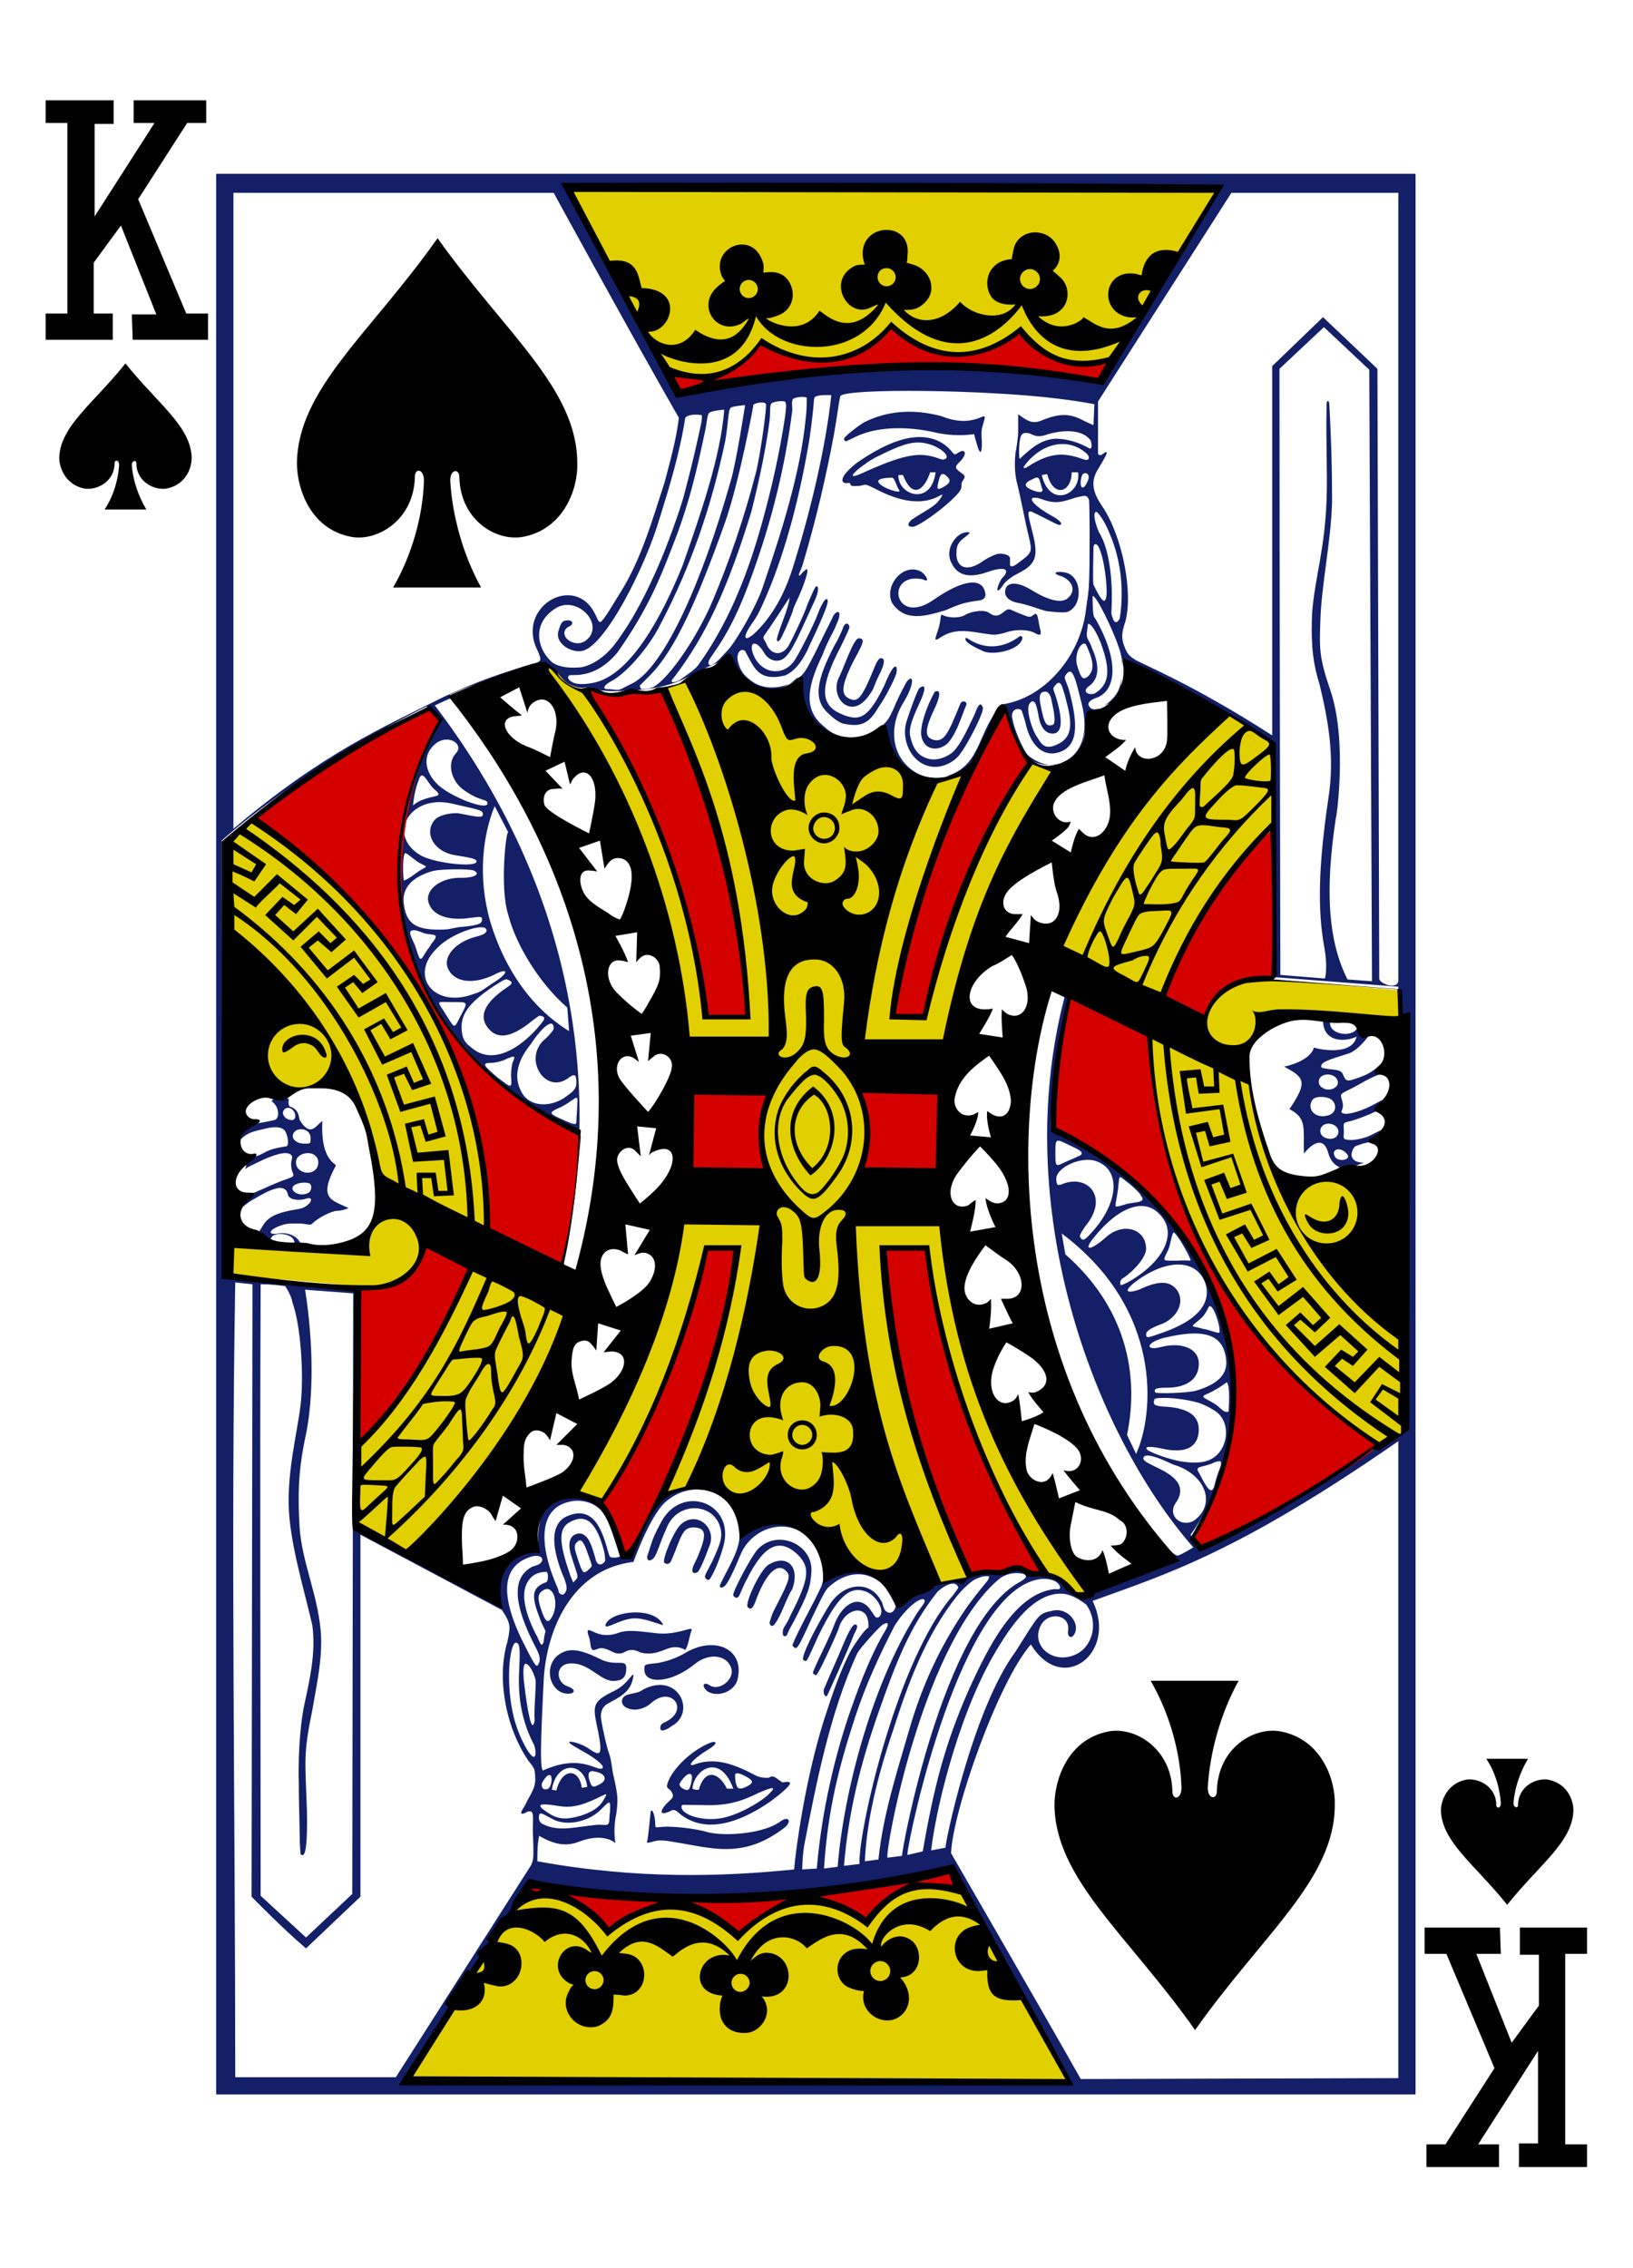 <?xml version="1.0" encoding="utf-8"?>
<!-- Generator: Adobe Illustrator 23.0.1, SVG Export Plug-In . SVG Version: 6.00 Build 0)  -->
<svg version="1.1" xmlns="http://www.w3.org/2000/svg" xmlns:xlink="http://www.w3.org/1999/xlink" x="0px" y="0px"
	 viewBox="0 0 180 250" style="enable-background:new 0 0 180 250;" xml:space="preserve">
<style type="text/css">
	.st0{fill:#FFFFFF;}
	.st1{fill:#E2CF00;}
	.st2{fill:#131F67;}
	.st3{fill:#D40000;}
	.st4{fill:#100F08;}
</style>
<g id="white-background">
	<rect class="st0" width="180" height="250"/>
</g>
<g id="Layer_1">
	<g id="g6583_1_" transform="matrix(1,0,0,1,-5.97,-7.544)">
		<path id="path7499-2-5_1_" d="M19.8,47.6c-3.5,4.4-7.2,6.9-7.3,10.4c0,1.1,0.7,3,2.8,3.4c1.4,0.2,3.3-0.8,3.3-2.8
			c0-0.4,0.5-0.4,0.5,0.2c-0.1,1.6-0.6,3.4-1.6,4.9c1.5,0,3,0,4.6,0c-0.9-1.5-1.5-3.3-1.6-4.9c0-0.5,0.5-0.6,0.5-0.2
			c0,2,1.9,3,3.3,2.8c2.1-0.4,2.8-2.2,2.8-3.4C27,54.5,23.3,52,19.8,47.6L19.8,47.6z"/>
		<path id="path7503-7-0_1_" d="M172.1,217.5c-3.5-4.4-7.2-6.9-7.3-10.4c0-1.1,0.7-3,2.8-3.4c1.4-0.2,3.3,0.8,3.3,2.8
			c0,0.4,0.5,0.4,0.5-0.2c-0.1-1.6-0.6-3.4-1.6-4.9c1.5,0,3,0,4.6,0c-0.9,1.5-1.5,3.3-1.6,4.9c0,0.5,0.5,0.6,0.5,0.2
			c0-2,1.9-3,3.3-2.8c2.1,0.4,2.8,2.2,2.8,3.4C179.3,210.6,175.6,213.1,172.1,217.5L172.1,217.5z"/>
		<path id="path39-5-1-0_1_" d="M20.5,42.2h2.7l-3.9-9.8l-3,4.1l0,5.6h2.1v2.9h-7.4v-2.9h2.4v-21l-2.4,0v-2.5h7.5v2.6h-2.1l0,10.2
			l6.6-10.3h-2.3v-2.5h8v2.5h-2.1l-5.4,8.4l5.3,12.6h2.4l0,2.9h-8.3L20.5,42.2L20.5,42.2z"/>
		<path id="path39-5-7-0-0_1_" d="M171.4,222.9h-2.7l3.9,9.8l3-4.1l0-5.6h-2.1V220h7.4v2.9h-2.4v21l2.4,0v2.5h-7.5v-2.6h2.1l0-10.2
			l-6.6,10.3h2.3v2.5h-8v-2.5h2.1l5.4-8.4l-5.3-12.6h-2.4l0-2.9h8.3L171.4,222.9L171.4,222.9z"/>
		<path id="path4096-2-4-0_1_" class="st2" d="M29.8,26.7h132.2v211.7H29.8V26.7z M123.7,237c-4.9-8.9-12.7-23.4-12.9-23.5
			c-2.9,1.5-32.2,5.4-46.3,1.7c-4.8,7.2-9.6,14.4-13.8,21.6L123.7,237z M78.7,210.4c-0.7,0-1.6,0.5-1.4,0.1c0.1-0.2,0.3-2.5,0.4-3.3
			c0.2-0.4,0.5,0.6,0.5,1.5c0,0.5,0.2,0.1,1.9,0.2c1.8,0.1,3.3,0.4,3.9,0.6c2.1,0.5,6.3,0.1,8-1.2c1-0.7,1.3,0.1,0.3,0.8
			c-4.5,3.4-8,2.1-11.9,1.5C79.9,210.5,79.3,210.4,78.7,210.4L78.7,210.4z M80.6,207.2c-0.3-0.2-0.5-0.2-0.8,0c-1.4,0.6-1-0.3,0-1.2
			c0.5-0.4,0.4-0.6,0.1-1.1c-0.2-0.2-0.5-0.3-0.4-0.6c0.3-1.4,2.3-3.6,4.6-4.6c0.9-0.4,1.1,0-0.1,0.7c-1.8,1.1-2.4,2-1.4,1.6
			c2-0.7,3.9-0.2,6.4,1.1c0.7,0.4,1.1,0.4,1.7,0.4c0.5-0.4,0.9,0.1,1.2,0.3c0.2,0.1,0.2,0.2,0.4,0.2c1.5-0.3,0.6,0.6-1.4,2.1
			C87.3,208.6,83.4,209.8,80.6,207.2L80.6,207.2z M86.1,207.8c1.5-0.4,3.3-1.4,4.4-2.3c1.3-1.2,0.6-1-1-0.3
			c-2.2,1.1-3.8,1.4-6.3,1.3c-2.1,0-2-0.1-2.1,0.1C80.9,207.6,83.8,208.5,86.1,207.8z M82.1,204.3c0.1-0.4,0.2-0.9,0.1-1.1
			c-0.2-0.3-0.6-0.1-1.1,0.6c-0.3,0.4-0.3,0.5,0,0.8c0.2,0.1,0.3,0.2,0.4,0.2C81.9,205,82,204.6,82.1,204.3L82.1,204.3z M83,204.8
			c0.6-2.2,2.1-2.1,3.1-0.1l0.7,0c-1.5-4.1-4.4-2-4.5,0C82.7,204.9,83,204.8,83,204.8z M88.4,204.4c0.7-0.4,0.6-0.6-0.3-1.1
			c-0.6-0.3-0.9-0.4-1.1-0.2c0,0.4,0,1.1,0.3,1.5C87.6,204.8,88,204.6,88.4,204.4z M78.8,198.2c-0.1-0.2-0.1-0.6,0.4-0.8
			c2.9-1.3,0.8-4.2-1.5-2.1c-0.7,0.6-1.8,0.9-2.6,0.5c-0.8-0.3-0.8-1.3,0.2-1.5c0.3-0.1,1.2-0.2,1.5-0.5c3.9-2.1,6,2.5,3.2,4
			C79.5,198.2,78.9,198.4,78.8,198.2L78.8,198.2z M67.9,194.1c-1.6-0.7-1.8-3.2-0.3-4.2c0.9-0.6,1.9-0.8,4.5,0.5
			c1.8,0.9,2.9-0.1,2.9,1c0,0.6-0.1,1.3-1.1,1.4c-1.7,0.3-2.9-2.1-5.2-1.9c-1.6,0.2-1.4,2.1-0.2,2.5C69.9,193.9,69,194.5,67.9,194.1
			z M97.1,194.5c-0.3,0.1-0.4-0.5-0.3-0.8c0.8-1.9,1.5-3.4,2.2-5.1c0.6-1.4,1-2,1.2-2c0.3,0,0.4,0.2-0.1,1.1
			C99.5,189.3,97.1,194.6,97.1,194.5L97.1,194.5z M84,194c-0.7-0.5-0.6-1.2,0.2-0.7c1,0.7,2.7-0.6,2.4-1.8c-0.4-1.5-2.4-1.9-4.1-0.5
			c-2.6,2.1-5.5,2.2-5.5,0.6c0-0.5-0.1-0.6,1-0.7c1.3-0.1,2.7-0.7,3.4-1.1c3.2-2,6.6-0.6,5.9,2.7C87.1,193.9,85.2,194.7,84,194z
			 M72.2,189.2c-0.3,0-0.7,0.3-0.9,0.2c-0.3-0.2-0.2-0.8-0.4-1.4c-0.4-1.1,0-0.8,0.7-0.5c0.9,0.4,1.8,0.3,2.6,0
			c0.8-0.3,1.9-0.2,3.6,0c1.4,0.2,2.1,0.1,3.4-0.2c1.4-0.4,1-0.3,0.8,0.6c-0.1,0.5-0.3,1.3-0.5,1.5c-0.9-0.5-1.6-0.3-2.3,0
			c-1,0.4-1.7,0.5-2.6,0.3c-0.8-0.4-1.2-0.4-1.9,0C73.7,190.1,73.2,189.2,72.2,189.2L72.2,189.2z M92.4,186.9
			c0.2-0.3,0.5-0.8,0.7-1.3c2.1-4.1,2.2-5.3,0.8-6.7c-2-1.9-3.7-1.1-5.6,2.7c-0.5,0.9-0.7,1.6-0.9,1.9c-0.2,0.3-0.5,0.1-0.6-0.1
			c-0.2-0.2,1.9-4.2,2.7-5.1c2.2-2.3,6.2-0.5,5.9,2.6c-0.1,1.6-0.4,2.4-1.9,5.3c-0.4,0.7-0.7,1.3-0.8,1.6
			C92.1,188.2,92.2,187.2,92.4,186.9L92.4,186.9z M72.7,186.7c0.3-1.5,5.1-2.2,6.3-0.2c0.1,0.2,0.1,0.2-0.5,0
			c-2.4-0.8-2.9-0.8-5.2,0.2C73,186.8,72.7,186.9,72.7,186.7L72.7,186.7z M90.8,186.4c0-0.1,0.2-0.7,0.4-1.2c1.6-3.1,2-3.9,1.5-4.4
			c-0.9-1.1-2.2-0.1-3.4,3.1c-0.4,1.2-0.7,1-0.9,0.8c-0.4-0.4,1.4-4.2,2.3-4.7c2-1.2,3.5,0.2,2.6,2.7c-0.7,1.1-1.2,2.9-1.9,3.8
			C91.2,186.9,90.8,186.8,90.8,186.4L90.8,186.4z M83.7,181.4c-0.1-0.2,0.1-0.4,0.8-1.8c0.9-2,1.2-2.7,0.8-3.9
			c-0.7-2-3.2-2.5-4.8-1.2c-0.5,0.4-0.9,1-1.1,1.6c-0.6,1.2-1,2.8-1.4,3.2c-0.3,0.3-0.7,0.4-0.7-0.2c0.4-1.1,0.5-1.9,1.4-3.5
			c2.2-4.7,8.4-2.5,7,2.4c-0.5,1.8-1.2,3.2-1.5,3.6C84.1,181.8,83.7,181.6,83.7,181.4z M82.3,180.5c0-0.2,0.2-0.6,0.5-1.2
			c1.1-2.6,1.1-3.4-0.5-3.4c-0.9,0.1-1.1,0.5-1.9,2.6c-0.3,0.7-0.4,1.1-0.6,1.3c-0.2,0.2-0.5,0.1-0.6,0c-0.3-0.3,1.1-3.7,1.9-4.3
			c1.8-1.5,4,0.6,3,2.6c-0.5,1.4-0.9,2.3-1.2,2.7C82.6,181,82.2,181,82.3,180.5L82.3,180.5z M44.9,150.1l-5.3-0.4
			c0.9,5.7,1,11.9,0,16.4c-0.8,3.8-0.8,6.6-0.6,9.9c0.3,3.8,1.9,7.1,2.3,11.1c0.3,2.9-0.4,6-0.9,8.9c-1,4.9-0.8,5.4-0.6,11.1
			c0.1,5.3-0.4,5.1-0.7,4.8c0,0-0.1-1-0.1-2.1c0-1.1-0.1-3.9-0.1-5.8c-0.1-3.8,0.3-7.1,0.6-8.5c0.6-2.8,1.3-5.7,0.9-8.8
			c-0.9-3.9-2.1-7.8-2.5-11.6c-0.5-4.7,0.8-9.3,1.2-12.7c0.4-3.3,0-8.9-0.9-11.3c-0.1-0.8-0.8-1.8-0.8-1.8c-0.8-0.1-1.6-0.2-2.7-0.2
			c-0.1,22.5,0,44.9,0,67.4l5,4.6l5.1-4.8L44.9,150.1z M45.3,175.9c0,0,7.6,4.4,15.9,8.6c-0.8-4.9,1.7-5.6,4.1-6.2
			c-0.6-9.5,8.1-7.5,9.4,0.7l0.9,0c1.5-4.1,3-6.9,6.4-7.6c2.7-0.5,5.3,1.2,5.9,5.1c-0.1-0.3,8.8-5.2,9,5.2c4.1-2.5,6.9-0.3,8.1,2.8
			c1.7-2.6,6-2.7,7.4-2.9c0.5-0.5,1.3-0.9,2.8-0.9c1.3-0.1,3.1-1,4,0.1c1.4,0.2,2.4,0,3.6,0.9c0.9,0.7,2,2.3,3.5,1.2
			c3-1.4,6.3-2.1,9-3.8c0,0-0.7-0.9-0.5-0.8c0.1,0,0.4,0.5,0.9,0.7c0.2,0.1,1.8-0.9,1.8-0.9c-11.1-12.7-20.2-37.6-14.2-60.6
			c0.2-0.4-0.5-0.5-0.8-0.7c0.1-0.2,1.7,0.1,1,1.5c-0.7,4.4-1.5,9.2-1.7,12.8c0,0.4,0,0.8,0,0.8c24.8,11.4,21.8,36.2,15.4,44.8
			l1,1.3c0.4,0.3,19.5-10.8,18.9-11.3l3.6-1.8l-0.6-48.6l-14.3-1.1c0,0,0.2-0.4,0.3-0.5c0.1-3-0.1-7.4,0-11
			c0.1-10.5,0.2-14.1,0-14.4c-4.4-2.9-11-7.1-16.5-9.2c0.2,0.1-0.1,4.3-0.3,4.6c-5.2,1.6-2.8,3.8-4.7,6c-1.3,1.4-4.3,1.7-5.7,0
			c-1.7-1.7-2.5-5.5-2.5-5.5c-2.7,2.9-2.2,6.5-5.8,7.8c-5.9,2.9-7.8-5.8-7.4-5.6c-2.3,2.2-8.6,3.9-9.3-5.2c-2.8,2.6-6,1.3-7.4-1.9
			c-1.7,0.1-3.7,1.4-5.4,2.2c-1.6,0.7-3.7,1.1-5.3,1.1c-1.9,0.2-3.5,0.2-5.3-0.3c-0.8,0.3-2.7-0.5-3.2-1.7c-0.9-1-1.6-1.1-2.5-0.9
			c-2.8,1.5-5.9,1.8-9.2,3.4c-0.2,0.1,0.3,0.4,0.1,0.4c-0.1,0-1.8,0.8-1.8,0.8c16.9,22.2,17.8,44.7,14.3,60.6
			c-0.1,0.6-0.2,1,0.2,1.4c-0.5-0.1-0.5,0.1-0.6-0.3l1.8-13.3c0.1-1.6,0.3-1.5-1.2-2.1c-1.3-0.6-2.6-1.1-3.6-1.8
			c-4.1-3.1-8.8-6.8-11.1-11.5c-6.5-10.1-4.3-22.1,0.5-31.6l-1.2-1.3c-14.2,7.1-22.6,14.8-22.6,14.8l0.1,47.7l14.6,1.7L45.3,175.9z
			 M38.2,144c-0.5-0.5-1.7-0.6-2.2-0.2c-0.1,0.1-0.4,0.6-0.4,0.6c-0.7-0.2-1.1-0.3-1.2-0.9l0.7-1.1c0.6-0.8,1.4-1.1,2.7-1.4
			c0.5-0.1,1.2-0.2,1.5-0.3c1-0.4,1.4-1.4,0.3-1c-0.7,0.2-1.8,0.1-1.9-0.5c-0.1-0.6-0.6-0.8-1.1-0.7c-1,0.2-1.9,0.8-2.8,1.3
			c-0.4,0.2-1.1,0.8-1.1,0.8c-0.1,0.2-0.5-1.1-0.1-1.5c0.5,0.1,0.9,0.1,1.4-0.1c1.2-0.5,2.4-1.1,3.6-1.5c0.8-0.3,0.8-0.3,0.6-0.8
			c-0.1-0.2-0.2-0.9-0.1-1.2c0.1-0.4,0.1-0.6-0.1-0.7c-0.5-0.4-1.9,0-3.7,0.9c-0.6,0.3-0.9,0.4-1.3,0.7c0.2-0.6,0.1-0.7,0.1-1.3
			c0.8,0.1,1.4-0.2,2-0.5c0.5-0.3,1.1-0.5,2.4-0.7c0.4,0,0.2-1.4-0.2-1.8c-0.4-0.4-1.2-0.4-2.3-0.1c-0.9,0.2-2,0.4-2.7,1.4
			c-0.8,0.7,0-1.2,1.5-2c0.6,0,2-0.3,2.4-0.4c0.6-0.1,0.6-1.4-0.2-2c-0.5-0.4,1.8-0.5,1.8-0.3c0,0.1-0.1,0.6,0.1,0.8
			c1,0.3,1,1.1,1.1,1.5c1.2,1.9,1.7,0.7,2.5,0.1c-0.2,4.1,1.3,4.6,1.5,4.9c-2,3.7-0.5,3.8,1.4,4.7c0,0-0.7,0.3-1.2,0.3
			c-0.7,0-2.2,0.8-2.8,1.4c-0.3,0.3-0.4,0-1.7,0c-1.3,0-1.4,0.1-2,0.3c-1.2,0.5-1.2,1,0,0.8c1.2-0.2,2.4,0.5,2.5,1.5
			c0.1,0.2,0,0.5,0,0.5c-0.3,0-0.8,0-0.8-0.1C38.5,144.8,38.5,144.3,38.2,144L38.2,144z M40,139c0.3-0.2,0.4-0.8,0.1-1
			c-0.3-0.2-1.4-0.1-1.7,0.2C37.7,138.7,39,139.6,40,139z M40.7,136.5c0.4-0.3,0.5-1.1,0.1-1.5c-0.6-0.7-2.2-0.3-2.2,0.6
			C38.5,136.6,39.9,137.2,40.7,136.5L40.7,136.5z M40.2,133.1c0.1-0.8-0.7-1.3-1.5-1c-0.9,0.5-0.4,1.5,0.8,1.5
			C40.2,133.6,40.2,133.6,40.2,133.1z M37.5,129.7c-0.4,0.2-0.5,0.7,0,1.1C39.1,131.7,38.6,129.3,37.5,129.7z M152.4,134.7
			c-0.7-2.7-2.7,0-2.7,0c-0.1-2.7,0.4-3.9-1.6-4.9c2.1-3.1,1.6-3.5-0.6-4.7c0.2,0,2.9-0.6,3.3-2.1c0.1,0.1,4.2,1.1,4.7-1.2
			c-1.2,0.6-3.7,0.7-3.7-1.8c0.2-0.1,0.8,0.1,0.8,0.1c-0.3,1.5,2.5,1.9,3,0.7c0,0,0.9,0.6,1.4,0.7c0,0-1.3,1.9-2.5,2.2
			c-2.2,0.7-2.9,0.9-2.9,1.4c0,0.2,0.4,0.2,1,0.3c1.4,0.1,1.3,0.4,1.5,0.8c0.2,0.4,0.3,0.5,0.8,0.4c1.6-0.5,2.3-0.8,3.4-1.9
			c0.1,0,0.3,1.1,0.4,1.2c0-0.2-1.1,0.1-2.8,1.1c-1.4,0.8-1.9,0.9-2.1,1.2c-0.1,0.2,0.2,0.7,0.2,1.2c0,0.5-0.3,0.7-0.1,0.8
			c0.3,0.2,0.7,0.1,1.2,0c1.2-0.3,2.1-0.8,3.2-1.4c-0.2,0.4,0.2,1.5,0.2,1.5s-0.5-0.4-1-0.2c-0.8,0.4-2.2,0.9-2.6,1
			c-0.4,0.1-0.5,0.1-0.7,0.2c-0.2,0.1-0.1,0.5-0.1,1c0,0.4-0.1,0.7,0.1,0.8c0.5,0.2,1.5,0.1,2.6-0.3c0.4-0.2,1.4-0.7,1.4-0.7
			l-0.3,1.5c-0.4-0.4-1.5-0.1-2.3,0.2c-0.4,0.1-0.5,0.4-0.6,0.7c-0.2,0.6,0.2,1,0.6,1.1c0.3,0.1,0.7,0.1,0.7,0.1
			c-2,0.7-1.6,1-2.7,0.5C153,135.9,152.6,135.4,152.4,134.7L152.4,134.7z M154.4,134.7c-0.3-0.4-0.9-0.6-1.2-0.4
			c-0.3,0.2-0.2,0.5-0.1,0.7C153.4,135.7,155.1,135.4,154.4,134.7z M153.3,132.8c0.5-0.6,0-1.4-0.9-1.4c-0.6,0-0.9,0.4-0.9,0.8
			C151.5,133.1,152.9,133.3,153.3,132.8z M152.3,130.5c0.9-0.2,1.1-1.1,0.5-1.7c-0.4-0.4-1.7-0.5-2.1-0.1
			C149.9,129.7,150.9,130.9,152.3,130.5L152.3,130.5z M153,127.5c0.5-0.3,0.6-0.7,0.2-1.2c-0.8-0.7-2.2-0.2-1.8,0.8
			C151.7,127.6,152.4,127.8,153,127.5L153,127.5z M50.5,104.6c0.8-0.3,1.3-0.9,2.1-1.3c0.5-0.3,0.4-0.2-0.3-0.6
			c-0.5-0.2-1.6-1.3-1.7-1.1C50.3,102,50.4,104.5,50.5,104.6z M69.5,131.2c0-0.5,0.1-1.3,0.1-1.9c0.1-1.1-0.1-0.8-0.7-0.4
			c-0.4,0.3-1.1,0.7-1.4,0.8c-1.1,0.5-1,0.6,0.6,1.3C69.4,131.6,69.5,131.5,69.5,131.2L69.5,131.2z M68.1,128.6c1-0.7,1.4-1,1.4-1.7
			c0-0.8-0.1-1.1-0.8-0.6c-2.5,2-5.1-1.9-2.8-4.1c0.5-0.4,1.1-1.1,1.1-1.3c0-1.3-1.4,0-2.5,1.7c-1.3,1.6-2.1,3.5-1,5.4
			C64.3,129.4,66.3,129.7,68.1,128.6L68.1,128.6z M62.3,126.1c0-0.6,0.1-1.3,0.2-1.5c0.3-0.7,0.3-0.8-1-0.2
			c-0.5,0.2-1.1,0.3-1.4,0.3c-1.1,0-0.8,0.3,0.7,1.6C62.4,127.5,62.4,127.6,62.3,126.1L62.3,126.1z M65.9,120
			c0.2-0.4-0.2-0.5-0.5-0.5c0,0-0.6,0.4-1.2,0.9c-2,1.5-3.4,1.7-4.4,0.5c-1-1.2-0.6-2.6,1.6-4.2c1-0.7,1.2-0.8,0.7-1.1
			c-0.4-0.2-0.4-0.2-1.8,0.7c-2.8,1.9-3.7,3.2-3.4,5.1c0.1,0.8,0.5,1.2,0.9,1.5C60.6,125.5,64.3,122.2,65.9,120z M68.7,121.2
			l-0.2-2.6c-2.9-2.5-5.6-6.7-6.5-10.2c-1-3.1-0.2-9.6,0-9.1l-1.5-2.9c-1.3,3.1-1.9,7.8-0.5,12.7C61.2,113.1,63.7,118.1,68.7,121.2
			L68.7,121.2z M56.7,119.6c0.9-1.7,0.9-1.6-0.8-1.6c-2,0-1.8-0.3-0.7,1.5C56.1,120.9,56,121,56.7,119.6z M57.9,117.2
			c1.2-0.4,0.9-0.3,2.4-1.3c1.8-1.1,1.8-1.8,0.1-0.9c-2.3,1.1-4.3,0.8-5-0.6c-0.7-1.3,0.7-3,3-3.6c0.8-0.2,1.2-0.4,1.2-0.7
			c0-1-3.9,0.3-5.4,1.9C51,115,53.7,118.6,57.9,117.2L57.9,117.2z M52.9,112.5c0.1-0.2,0.4-0.5,0.6-0.9c1.1-1.3,0.2-0.9-0.8-1.2
			c-0.5-0.2-1-0.4-1.3-0.3c-0.6,0.1,0.2,1.2,0.4,1.9C52.3,113.6,52.3,113.5,52.9,112.5z M57,109.7c1.9-0.2,2.1-0.4,2.1-0.8
			c0-0.4-0.2-0.3-1.2-0.2c-2.6,0.4-4.3-0.3-4.7-1.7c-0.4-1.4,1.4-2.8,3.7-2.7c1.3,0,2.1-0.4,1.3-0.8c-0.4-0.2-3.9-0.2-4.7,0.1
			c-2.3,0.7-3.3,2-3,3.7c0.3,2.2,1.5,2.8,4.4,2.7C55.6,110,56.3,109.7,57,109.7z M58.5,102.5c0-0.3-0.6-0.4-2.4-0.7
			c-2.4-0.4-3.5-2.6-2.1-4c0.6-0.5,1.9-0.7,2.6-0.6c1.6,0.3,2.6,0.6,2.6,0.1c0-0.5-0.5-0.5-3.5-1.2c-4.6-1-7.1,3.5-3.4,5.7
			C53.8,102.7,58.5,103.2,58.5,102.5z M59.7,96.1c0-0.2-0.1-0.3-0.5-0.4c-0.5-0.2-0.8-0.2-2-1c-1.5-1-2-3-1-4.1c1-1-0.8-2.2-2.2-1.1
			c-1.5,1.2-1.3,3.1,0.3,4.6C55.9,95.5,59.7,96.9,59.7,96.1z M52.3,95.8c1.6-0.7,2.7-0.3,1.5-1.3c-0.7-0.6-1.3-2.4-1.7-0.9
			c-0.4,0.9-0.6,2.5-0.6,2.7C51.5,96.4,51.5,96.2,52.3,95.8z M108.4,92c-1.8-0.4-3-2.5-2.6-4.6c0.3-1.1,1.3-3.8,1.5-4
			c0.8-0.6,0.7,0.2,0,1.7c-0.7,1.5-1.2,2.7-1,3.6c0.3,1.3,0.8,2.2,2.1,2.5c0.9,0.2,1.8-0.2,2.4-0.6c0.8-0.6,1.5-2,2.4-3.9
			c0.3-0.5,0.7-2.2,1.1-1.2c0.2,0.5-1.7,4.1-2.4,5C111.2,91.6,109.7,92.3,108.4,92z M119.3,90.8c0.9,0.8,2.4,1.3,3.3,1
			c2.4-0.8,3.5-3.1,2.6-6.7c-0.5-2-0.8-3.3-1.2-3.5c-0.2-0.1-0.4,0.1-0.6,0.4c-0.2,0.3,0.1,0.6,0.4,1.6c1.1,4,0.8,5.8-0.5,6.6
			c-2,1.1-3.7-0.2-4.3-3c-0.1-0.4-0.4-1.3-0.4-1.3c-0.2-0.4-1.4-0.3-1,1C117.7,87.7,118.7,90.2,119.3,90.8z M129.6,80.2
			c0-1.4-3-7.6-3.2-6.9c0,0,0,1.4,0.1,2c0,0.2,0.2,0.4,0.3,0.6c2.6,4.6,2.2,7.9-0.1,8.6c-0.8,0.3-0.9,0.7-0.6,1
			c0.7,0.8,2.4-0.7,2.8-1.3C129.8,83.1,129.7,80.9,129.6,80.2z M86.2,79.2c1-1.1,3.1-4.8,3.8-6.8c2-5.9,4.2-12.6,4.8-18.9
			c0.1-0.8,0.1-2,0.1-2.1c-0.2-0.2-1.2-0.1-1.5,0.1c-0.2,0.2-0.1,0.7-0.1,1.3c-0.9,7-2.6,13.4-5.1,19.9c-1.1,2.8-2.1,4.7-3.4,6.6
			c-0.2,0.3-0.5,0.7-0.6,0.9c-0.3,0.5-0.1,0.8,0.3,0.6C85.1,80.5,85.7,79.7,86.2,79.2L86.2,79.2z M82.9,80.9c3.1-4.3,5.3-9.4,7-15.5
			c1.1-3.9,2-7.9,2.6-11.9c0.1-0.9,0.2-1.4,0-1.7c-0.4-0.1-1.2,0-1.5,0.2c-0.2,0.3-0.1,0.8-0.2,1.9c-0.4,3-1,6-2,10
			c-2.7,8.8-5.1,13.7-8.3,18c-0.3,0.4-0.5,0.6-0.5,0.7c0,0.2,0.3,0.2,0.9-0.1C81.7,81.9,82.4,81.5,82.9,80.9L82.9,80.9z M78.1,83.2
			c1.5-0.9,4.2-4.6,6.1-8.7c2.1-4.8,3.9-10.2,5.1-14.9c0.5-2,1.2-7.2,1.1-7.5c-0.1-0.4-1.6-0.1-1.4,0.2c0,0-1.5,8.2-3.1,12.8
			c-3,8.4-5.5,14.1-8.3,16.9c-0.4,0.4-1.1,1.1-1.1,1.1s0,0.3,0.2,0.4C77.4,83.5,77.8,83.4,78.1,83.2L78.1,83.2z M75.8,82.8
			c3.4-1.9,7.5-10.9,10.7-22.2c0.6-1.9,1.6-8.4,1.6-8.4s-1.4,0.1-1.6,0.3c-0.3,0.4-0.2,1.4-0.6,3.7c-1.5,7.1-3.7,13.6-7.1,20.1
			c-1.4,2.8-3.9,5.5-5.4,6.3c-0.8,0.4-1.1,0.9-0.5,0.9c1,0,1.1,0.3,1.9-0.2L75.8,82.8z M122.9,183.2c-2.6,0-4.8,2.5-6.7,5.6
			c-4.1,6.4-6.9,17-7.6,22.7l1.6-0.3c-0.2,0.1,2.9-15.1,7.7-21.6c2.6-4.1,2.5-4.2,4-4.5c1.8-0.5,3.3,1.5,2.4,2.7
			c-0.3,0.4-0.7,0.1-0.6-0.5c0.3-1.9-2.4-2.2-3.1-0.4c-0.9,2.1,1.4,4,3.7,3.1c2-0.7,2.9-3.5,1.4-5.6
			C124.9,183.8,123.9,183.2,122.9,183.2z M109.3,183c-3.1,3.9-4.6,7.9-6.5,13.3c-1.9,5.4-3.3,10.8-3.8,16.9l1.7-0.2
			c-0.1-3.9,4.2-22.6,10.3-29.6c0.3-0.4,0.6-0.8,0.6-0.9C111.2,181.5,109.7,182.6,109.3,183z M116.2,181.5c-4,3.3-7.2,10.4-9.3,17.1
			c-2.3,7.2-3.3,13.7-3.1,13.7l1.6-0.2c-0.1-0.4,4.5-25.6,13-30.2c0.7-0.4,0.9-0.7,0.3-0.9C117.6,180.8,116.8,181.1,116.2,181.5z
			 M120.6,181.6c-8.7,1.2-14.4,28-14.6,30.2c0,0,0,0.2,0,0.2l1.7-0.4c0,0,0-0.1,0-0.1c1.2-6.9,2.4-11.7,5.1-17.8
			c2.1-4.6,5-10.5,9.4-11c0.4,0,0.7,0.1,0.6-0.3C122.5,181.6,121.2,181.5,120.6,181.6L120.6,181.6z M68.6,173.1
			c-3.2,0.8-3.3,4.6-1.2,9.4c0.2,0.4,0.1,0.6,0.3,0.7c0.4,0.3,0.6-0.1,0.7-0.4c0.1-0.4-0.1-1-0.5-1.9c-1.3-3.4-1-5.3,0.3-6.1
			c3.3-1.7,4.2,1.8,4.7,3.4c0.1,0.4,0.2,0.9,0.4,1c0.7,0.1,1-0.1,1-0.1c0,0-0.9-3-1.4-4.1C72,173.1,70,172.7,68.6,173.1L68.6,173.1z
			 M45.7,176.7l0,39.9l-6,5.7c-2.6-2.2-6-5.7-6-5.7l0.1-67.5l-1.9-0.2c-0.5,29,0,58.6,0,87.6h17.7l14.8-23.2c0,0,0.2-0.3,0.2-0.4
			c0.2-0.4,0.2-1.1,0.1-3.6c0-1,0.1-1.8-0.1-2c-0.1-0.2-0.5-0.1-0.8,0.1c-0.3,0.1-0.5,0.1-0.3-0.3c0.1-0.2,0.4-0.6,0.6-1.1
			c0.8-1.4,1-1.8,0.8-3.3c-0.1-0.4-0.4-0.7-0.7-1.1c-2.5-3.7-3.5-9.1-2.3-13.1c0.4-1.8,0.3-2.1-0.6-3.5L45.7,176.7z M123.9,133.8
			c-1.6-0.8-1.6-0.8-1.6,0.8c0,1.2,0,1.5,0.5,1.3c0.6-0.3,1.4-0.6,2-0.9C125.9,134.6,124.5,134.1,123.9,133.8z M130.3,137.9
			c-1.3-1-0.8-0.9-1.2,1.4c-0.2,1.4-0.5,1.4,0.9,1c0.8-0.3,2.5-0.1,1.7-1C131.8,139.2,130.6,138.1,130.3,137.9z M79.7,172.8
			c-1.9,1.2-3.9,6.9-3.9,6.9c-6.8,0.8-9.6,7.5-9.9,13c-0.2,4.4-0.5,9.5-0.1,10c4.4-2,6.1,0.3,6.6-0.3c0.2-0.3-1-1.2-2.5-2
			c-0.3-0.2-0.9-0.5-1.1-0.7c-0.5-0.4,1.1-0.1,2.1,0.6c1.3,0.9,1.5,0.7,1-1.9c-0.6-2.8-0.7-3.2,1.4-4.3c0.9-0.4,1.4-0.8,2-1.5
			c0.5-0.6,0.6-0.7,0.4,0.1c-0.3,1.4-1.6,2-2.7,2.6c-0.6,0.3-0.8,0.9-0.8,1.4c0,0.5,0.6,3.3,0.9,4.1c0.3,0.8,0.3,1.7,0.5,2.5
			c0.5,2.2,0.5,2.6,0.3,4.2c-0.2,0.9-0.2,1.5-0.2,2c0,0.5,0.1,1.2,0.1,1.2c0,0-1.2-1.2-3.9-0.2c-1.9,0.8-3.4,0-4.5-0.6
			c-0.2,0.9-0.2,1.8-0.2,2.8c11,2,20.4,1.7,28.3,0.9c0.2-2.3,1.2-9.8,3.3-16.5c0.9-2.8,1.9-5.7,3-7.7c0.8-1.3,1.5-2.2,1.8-2.4
			c0.1-0.1,0.1-0.1,0.1-0.1v-0.2c0-0.4-0.1-1.1-0.5-1.4c-0.9-0.7-2.4,0.2-2.8,1.8c-0.4,1-2.3,5.2-2.5,5.1c-0.1-0.1-0.4-0.1-0.3-0.4
			c0.7-1.7,1.7-3.5,2.3-5.1c0.8-2.2,2.5-3.4,3.8-2c0.4,0.5,0.6,0.9,0.8,1.1c0.2,0.1,0.4,0,0.5-0.2c0.5-0.7-0.6-2.4-1.8-2.7
			c-1.7-0.5-3,0.8-5,4.9c-1.1,2.4-1.3,3-1.5,2.8c0,0-0.3,0-0.2-0.4c0.2-1,1.7-3.8,2.8-5.6c1.6-2.7,4.6-2.9,5.8-0.6
			c0.2,0.3,0.2,0.7,0.4,1c0.4,0.5,1,0.4,1.2-0.4c-0.2-0.5-1.2-2.5-1.9-2.8c-1.7-1.2-3.7-0.9-5.4,0.6c-0.4,0.3-0.8,1.1-1.9,3.4
			c-1.7,3.7-1.7,3.7-2.2,3.1c0.7-1.8,2.4-4.7,3.2-6.5c0.1-0.3,0.2-0.6,0.2-0.8c0-1.3,0.2-3.6-2.6-5.3c-2.4-1.3-5.5,0.1-6.5,2.6
			c-0.8,1.9-1.4,3.2-1.8,3.5c-0.6,0.4-0.5-0.2-0.4-0.3c0.8-1.7,2-3.5,2.1-5.2C87.6,172.1,82.8,170.4,79.7,172.8L79.7,172.8z
			 M55,84.3c3.7-1.7,6.3-2.6,10.1-3.7c0.5-0.2,0.6-0.3,0.1-1.4c-2.4-4.8,4.2-8.6,6.4-3.9c0.3,0.6,0.4,1,0.7,0.7
			c0.6-0.7,1.2-1.8,1.9-2.9c2.5-3.9,3.7-8.4,5-12.3c0.6-2.3,1.3-4.7,1.6-7.2c-5-8.7-13.8-24.8-13.8-24.8H31.7v70.1
			C41.5,90.6,48.2,87.7,55,84.3L55,84.3z M94.5,81.8c0.4-0.5,0.8-1.2,2.3-4.3c0.3-0.6,0.7-1.4,0.9-1.8c0.2-0.7,1.1-1.2,0.7,0.1
			c-0.1,0.3-0.3,0.7-0.5,1.2c-0.5,0.9-1,2-1.3,2.8c-1.9,3.9-1.9,6.2,0.3,7.9c1.6,1.6,5,1.7,6.9-0.8c0.3-0.4,0.5-0.9,0.6-1.1
			c0.8-1.9,1.4-2.9,1.5-3.1c0.8-1,0.9,0.2-0.3,2.2c-1.4,2.2-1.4,4.7-0.2,6.4c1.8,2.5,5.1,2.6,7.3,0.6l0,0c1.1-1.3,2-2.9,2.7-5
			c0.2-0.5,0.3-0.8,0.4-1.1c0.2-0.4,0.4-0.6,1.1-0.7c4.5-0.9,8.3-5.5,8.8-10.6c0.1-0.7,0.3-1.9,0.3-2.6c0.1-1.4,0.1-8.9,0-9.3
			c-0.1-0.2-0.2-0.4-0.5-0.4c-0.2,0-0.5,0.1-1,0.2c-1.5,0.5-2.2,0.7-3.6,0.2c-0.5-0.2-0.8-0.2-1-0.2c-0.6,0.1,0.2,1,2,2
			c0.8,0.4,1.4,1,0.8,1c-0.2,0-2.4-1.2-2.7-1.3c-1-0.6-0.7,0.2-0.2,2.2c0.7,2.8,0.3,3.5-1.9,4.6c-0.4,0.2-0.9,0.6-1.2,0.9
			c-1.1,1.7-0.9,0.4-0.3-0.5c1-1,0.4-1.4-1.6-0.7c-2.3,0.8-3.4,0.2-4-1.1c-0.7-1.5,0.6-3.3,1.8-3.3c0.4,0,0.3,0.1-0.2,0.5
			c-0.7,0.5-1,0.9-1,1.7c-0.1,1.6,1,2.2,2.6,1.2c0.7-0.5,1.3-0.8,1.9-1c0.6-0.1,1.4,0.1,1.4,0.5c0,0.2,0,0.6,0,0.7
			c0.1,0.5,0.9-0.2,1.3-0.5c1.2-0.9,1.1-1.1,0.8-2.5c-0.5-2-0.8-3.9-1.3-5.9c-0.3-1.1-0.3-2.3-0.2-3.4c0.1-0.5,0.3-1.7,0.3-2.4
			c0-0.8,0-1.9,0-1.9c1.2,0.9,1.7,1.1,2.8,0.6c1.8-0.7,2.9-0.7,4.4,0.1c0.6,0.3,1.1,0.5,1.1,0.5l0.1-2.3c0,0-1.4-0.3-3.9-0.6
			c-7.7-1-23.5-1.2-24.1-0.3c-0.1,0.2-0.3,1.9-0.7,4.2c-0.9,4.8-2,9.5-3.4,14.2c-0.3,1-0.6,1.3-0.4,1.4c0.1,0,0.3-0.4,0.5-0.5
			c0.8-0.9,0.2,1.2-1,3.7c-0.1,0.2-0.2,0.5-0.2,0.5c0,0.2-0.7,1.9-1.2,2.9c-0.3,0.7-0.6,0.8-0.6,0.4c0.3-1.4,1.3-3.3,1.4-4.6
			c-0.8,1.2-2,3.1-2.8,4.2c-0.2,0.3,0,0.4,0.2,0.8c0.5,1.4,1.8,1.5,2.5,0.3c0.4-0.7,1.7-3.4,2.1-4.6c0.5-1.2,0.8-1.8,0.9-1.9
			c0.3-0.2,0.4,0.5-0.2,1.7c-1.6,3.5-2.4,5.4-3.2,6.1c-0.6,0.6-1.7,0.5-2.3-0.5c-1-1.7-1.9-1.1-1,0.6c1,1.8,3.2,1.9,4.3,0.3
			c0.4-0.5,2.2-4,2.7-5.4c0.3-0.8,0.7-1.4,0.8-1.4c0.6-0.2-0.1,1.5-1.8,5.1c-0.6,1.4-1.5,2.8-2.7,3.3c-3,0.7-3.4-0.9-4.4-2.7
			c-0.5-0.4-1,0.3-0.8,1.1c0.3,1.3,0.9,1.8,1.8,2.4C90.9,83.9,93.5,83.1,94.5,81.8L94.5,81.8z M107.7,89.2c-0.3-0.6-0.2-1.2-0.1-1.8
			c0.3-1.3,0.8-2.5,1.4-3.6c1-0.5,0.2,1.4,0.1,1.6c-1.2,2.5-1.3,3.4-0.2,3.7c0.9,0.2,1.4-0.3,2.3-2.5c0.5-1.1,0.6-1.6,0.8-1.7
			c0.3-0.1,0.5,0,0.5,0.3c-0.6,1.4-1,3-2,4.2C109.6,90.3,108.2,90.3,107.7,89.2z M98.9,87.3c-0.4-0.1-1.1-0.6-1.6-1.1
			c-1.7-1.5-1.4-3.6,0.7-7.6c0.2-0.3,0.8-1.5,0.9-1.9c0.3-0.7,0.7-0.4,0.7,0c0,0.1-0.5,1.2-1,2.2c-2.3,4.4-2.2,6.3,0,7.3
			c2.2,1,3.1,0.4,4.8-3c1-2.5,1.5-2.6,1.4-1.6c0,0.4-1.2,2.8-2,3.9C101.7,87.4,100.8,87.7,98.9,87.3z M99.1,85.2
			c-0.8-0.5-1.2-1.8-0.7-2.9c0.5-0.9,1.6-4.3,2.2-4.4c0.9,0,0.4,0.7-0.7,2.8c-1.3,2.7-1.2,3.5-0.2,3.9c0.9,0.4,1.4-0.4,2.7-3.6
			c0.2-0.5,0.5-1,0.7-0.9c0.2,0,0.6,0.1-0.1,1.6c-0.2,0.3-0.5,1.1-0.8,1.8C101.2,85.3,100.1,85.8,99.1,85.2L99.1,85.2z M114.3,79.3
			c-0.4-0.2-2.1-0.9-1.9-1.4c0-0.1,0.1,0,0.2,0c1.6,1.1,3.6,1.3,5.6-0.1c0.3-0.3,0.6-0.1,0.4,0.3C118.1,79.3,115.3,79.8,114.3,79.3z
			 M109.2,77.5c0-0.1,0.2-0.5,0.3-1c0.2-0.7,0.1-1.2,0.3-1.2c0.7,0.4,2,0.4,2.6,0c0.7-0.4,2.1-0.6,2.6-0.2c0.7,0.5,1.1,0.3,1.6-0.1
			c0.6-0.5,0.6-0.3,1.6,0.1c0.8,0.3,1.1,0.5,1.4,0.4c0.1,0,0.4-0.3,0.5-0.3c0.3,0,0.3,0.8,0.5,1.6c0.2,0.7,0.1,0.9-0.6,0.5
			c-0.5-0.3-1.9-0.5-3.3,0c-1.1,0.3-1.3,0.2-2.1,0.1c-1.9-0.3-3.3-0.6-4.8,0.3C109.2,78.1,108.9,78.3,109.2,77.5L109.2,77.5z
			 M104.3,74c-0.9-1.9,1.2-4.4,3.1-3.5c0.6,0.3,1.2,1.4,0.3,0.9c-4.3-0.9-3.2,5.5,1.4,2.1c3.1-2.1,5.3-2.4,5.5-0.4
			c-0.1,0.7-0.7,0.6-1.2,0.7c-1.3,0.2-1.8,0.4-3.2,1C107.9,75.5,105.7,76.1,104.3,74L104.3,74z M121.3,74.9c-1.1-0.3-2-0.7-3.1-0.9
			c-1.1-0.2-1.6-0.8-1.4-1.5c0.2-0.8,1.3-0.9,2.9,0.1c1.8,1.1,3.1,1.4,3.8,1c1.3-0.9,0.6-2.2-0.7-2.6c-1-0.3-0.3-0.6,0.8-0.3
			c1.7,0.6,1.7,3.7,0,4.3C123.1,75.1,122.1,75,121.3,74.9L121.3,74.9z M106.5,64.8c1.2-0.8,2.4-1.4,2.8-1.9c0.2-0.2,0.8-1,0.4-0.8
			c-2.5,1.5-5.4,0.3-7.5-0.8c-1-0.5-0.8-0.3-1.5-0.2c-0.5,0-1,0.1-1-0.2c0-0.2-0.3-0.1-0.5-0.1c-0.8-0.1-0.3-1.1,1.3-2.3
			c1.9-1.3,3.6-2.2,5.3-2.6c1.7-0.4,3.5-0.2,4.8,1.1c0.5,0.5,0.5,0.8,0.9,0.5c1-0.7,1.1,0.2,0.2,1c-0.6,0.6-0.4,0.7,0.4,1.3
			c0.4,0.3,0.1,0.5-0.1,0.9c-0.1,0.2,0,0.5-0.1,0.7c-0.2,0.8-3.8,3.7-5.2,4.2C105.7,65.7,106.2,65,106.5,64.8L106.5,64.8z
			 M109.1,59.6l-0.6,0c-0.7,2.1-2,2.9-3,0.3l-0.5,0C104.9,62.1,108.6,63.4,109.1,59.6z M105.1,61.6c-0.3-0.4-0.5-1.4-0.8-1.4
			c-0.7,0-1.7,0.1-1.5,0.5C103.2,61.4,105.4,62,105.1,61.6z M110,61.2c0.7-0.4,0.8-0.7,0.4-1.1c-0.6-0.6-0.8-0.3-1,0.6
			C109.2,61.5,109.3,61.6,110,61.2z M101,59.7c4.4-2,6.1-2.3,7.9-1.8c0.4,0.1,0.8,0.3,1,0.3c0.9-0.1,0.3-1-1.2-1.6
			c-1.8-0.6-2.9-0.3-6.3,1.4C100.5,59.1,98.8,60.7,101,59.7L101,59.7z M113.9,57.2c-0.1-0.1-0.3-0.9-0.4-1.2
			c-0.1-0.3-0.1-0.6-0.2-0.6c-2.1,0.3-3.9-0.1-4.3-0.2c-3.1-0.7-6.1-0.6-8.3,0.3c-0.5,0.2-1.2,0.6-1.3,0.6c-0.2,0.2-0.4,0-0.4-0.2
			c0-0.2,1.4-1.3,2.2-1.8c2.6-1.3,5.4-1.5,8.5-0.7c2,0.8,3.3,0.6,4.5,0.1c0.6-0.3,0.2,0.4,0,1.3c-0.1,0.6,0,1.2,0,1.5
			C114.2,57.2,114.1,57.6,113.9,57.2L113.9,57.2z M160.1,236.6v-70.2c-17.6,12.2-25.4,14.6-33.7,17.6c2.8,5.7-3.3,10.5-6.8,4.8
			c-3.6,4.1-8.6,18.3-8.8,23c0,0,9.6,16.6,14.3,24.9L160.1,236.6z M96,213.5c0.3-3.5,1.1-9.5,3.4-16.5c1-2.9,2.2-6.3,3.9-9.3
			c0.7-1.1,0.7-1.5,0-1.1c-0.4,0.2-2.5,2.6-2.8,3.1c-3.1,6.7-4.6,14.7-5.8,20.8c-0.3,1.4-0.3,3.1-0.3,3.1L96,213.5z M98.3,213.3
			c0.7-8.6,3.9-20.2,8.6-27.7c0.4-0.7,1-1.3,1-1.6c-0.1-0.7-1.9,0.5-3.3,2.7c-1.6,3.1-3.2,6.5-4.4,10.2c-1.7,5.2-3,10.1-3.4,16.6
			L98.3,213.3z M102.8,212.5c0.5-4.9,2-9.5,3.3-14c1.6-5.6,3.7-9.7,6.1-13.3c0.8-1.2,1.7-2.3,2.6-3.4c0.1-0.1,0.2-0.4,0.2-0.5
			c-0.6-0.1-1,0.1-1.5,0.3c-0.6,0.3-1.5,1.2-2,1.8c-3.5,4.4-5.4,9.6-7.1,14.9c-1.7,5-2.9,9.9-3.1,14.4L102.8,212.5z M71.6,208.7
			c0.7-0.1,1.2,0.1,1.4-0.1c0.2-0.2,0.1-0.7,0.2-1.3c0.1-1.4,0-1.3-0.9-0.4c-1.4,1.5-4,2-5.5,1.1c-0.8-0.4-1.3-0.8-1.4-0.4
			c-0.1,0.4,0,0.8,0.4,1C67.6,209.5,69.4,208.9,71.6,208.7z M69.9,207.7c1-0.3,2-0.8,2.5-1.6c0.5-0.8,0.5-0.9,0.1-0.7
			c-2,1-3.3,1.5-5,1.2c-2.4-0.4-2.5-0.1-0.9,0.9C67.6,208.1,68.5,208.1,69.9,207.7z M66.4,204.7c0.4-0.3,0.5-1.4,0.2-1.5
			c-0.3-0.1-0.7,0.5-0.9,0.9C65.6,204.7,66,204.9,66.4,204.7L66.4,204.7z M70.1,204.6l0.6-0.1c-0.3-2.8-3.4-2.9-3.9,0.3l0.5,0.1
			C67.9,202.4,69.8,202.4,70.1,204.6L70.1,204.6z M72.1,204.2c0.9-0.5,0.6-1.2-0.6-1.4c-0.8-0.2-0.8,0.5-0.4,1.4
			C71.3,204.6,71.5,204.5,72.1,204.2L72.1,204.2z M65,200.7c0-0.3-0.1-0.8-0.3-1.1c-1.1-2.2-1.7-4.8-1.5-8c0.1-2.3,0.1-3-0.4-3
			c-0.7,0.3-1.1,4.6-0.2,8.2C63.2,199.3,65,202.4,65,200.7z M64.9,197.2c-0.1-1.2,0.2-3.9,0.1-4.5c-0.2-0.8-0.6-1.5-0.9-1.7
			c-0.4-0.3-0.5,0.3-0.4,1.7C64.1,196.2,64.6,198.8,64.9,197.2L64.9,197.2z M65.3,191c0.3-0.5,0.2-1-0.4-2.1
			c-2.3-4.5-2.6-7.5-0.2-8.7c0.3-0.1,0.4-0.1,0.6-0.2c0.8-0.4,0.5-1.2-0.7-0.9c-3.1,0.9-3.7,3.8-1.1,9.2
			C64.9,191.1,65.1,191.4,65.3,191z M65.9,188.5c0-0.2,0.1-0.9,0.2-1.1c0-0.2-0.3-0.6-0.6-1.4c-0.9-2.3-0.9-3.2,0.1-3.8
			c0.3-0.2,0.6-0.2,0.7-0.4c0.1-0.3,0.1-0.9-0.1-1c-1.4,0-2,0.8-2.3,1.6c-0.4,1.2,0,3,1.1,5.2C65.4,188.2,65.6,189.4,65.9,188.5
			L65.9,188.5z M66.9,185.6c0.7-1.5,0-3.4-1-2.8c-0.7,0.4-0.7,0.9-0.3,2.1C66.1,186.4,66.4,186.6,66.9,185.6z M69.5,181.6
			c0.3-0.3,0-0.7-0.5-2.4c-0.5-1.4-0.3-2.4,0.6-2.6c1.3-0.3,1.7,1.8,2,2.7c0.1,0.7,0.6,0.9,1,0.4c0.1-0.1,0.1-0.2,0-1
			c-0.8-3.2-1.9-4.3-3.6-3.5c-1.6,0.7-1.4,2.4-0.2,5.9c0.2,0.5,0.3,0.8,0.4,0.9C69.1,182,69.3,181.8,69.5,181.6z M70.9,180.5
			c0.4-0.4,0.4-0.2-0.1-1.6c-0.5-1.5-0.8-1.9-1.3-1.3c-0.3,0.3-0.2,0.7,0.2,1.9C70.2,181,70.3,181.1,70.9,180.5L70.9,180.5z
			 M137.5,175.2c2.5-1.7,1.5-4.9-1.8-6.1c-0.4-0.1-0.8-0.3-1-0.4c-1.5-0.7-2.7-1-2.7-0.4c0,0.3,0.5,0.5,1.9,1.2
			c2.2,1.1,2.7,2.3,1.6,3.8C134.7,174.6,136.1,175.9,137.5,175.2z M139.8,171.4c0.2-0.9,0.5-1.7,0.7-2.2c0.2-0.8-0.1-0.6-0.6-0.5
			c-1.4,0.7-2.4,0.3-1.7,1.3C138.9,171.4,139.5,172.4,139.8,171.4z M139.6,168.3c1.7-1,2.1-3.8,0.5-5.1c-0.4-0.3-1.1-0.7-1.9-1
			c-1.6-0.5-4-0.7-4.9-0.5c-0.2,0.2-0.2,0.6,0,0.7c0.2,0.1,0.7,0.2,1.3,0.2c2.4,0.2,3.6,1,3.5,2.7c-0.1,1.8-1.5,2.5-4.1,1.9
			c-1.4-0.3-2-0.2-1.5,0.2c0.7,0.4,2.1,0.9,3.5,1.2C137.2,168.8,138.6,168.9,139.6,168.3L139.6,168.3z M131.2,167.8
			c2-4.4,3-15.9-8.2-24.3l0.4,2.3c6.6,5.8,8.2,13.1,6.8,19.9L131.2,167.8z M141.2,159.9c-0.7,0.5-1.3,0.9-2.2,1.3
			c-0.5,0.2-0.6,0.3,0.2,0.7c0.4,0.2,0.9,0.5,1.2,0.8c0.4,0.4,0.8,0.6,1,0.4C141.4,162.5,141.6,160.4,141.2,159.9z M137.9,160.8
			c2.3-0.7,3.5-1.8,3.2-3.6c-0.4-2.7-2.6-3.2-6.8-2.2c-2,0.5-2.2,1.5-0.3,1c2.4-0.6,4.3,0.3,4.1,2.1c-0.1,1.5-1.4,2.4-3.5,2.4
			c-1.1,0-1.5,0.1-1.3,0.5C133.3,161.2,137,161.1,137.9,160.8z M134.2,154.4c3.7-1.3,5.4-3.2,4.6-5.5c-1-2.6-4.2-2.6-7.5-0.2
			c-1.5,1.1-1.3,1.5,0.2,1c1.9-0.9,3.1-1,3.9-0.3c1.4,1.3,0.5,3.5-1.7,4.2c-1,0.4-1.4,0.7-1.4,1C132.3,155.1,132.5,155,134.2,154.4
			L134.2,154.4z M140.4,154.4c0.1-0.8-0.8-3.4-1.2-2.8c-0.1,0.2-0.4,0.9-0.9,1.3c-1.3,1.1-1,0.7,0.2,1.1
			C139.3,154.1,140.3,154.6,140.4,154.4z M130.6,148.7c3.7-2.2,5.2-5.3,3.2-7.3c-1.7-1.9-4.6-0.8-7.3,2.6c-1.2,1.5-0.3,1.4,1.4-0.1
			c1.9-1.7,4.4-0.9,4.4,1.3c0,0.9-1.3,2.4-2.5,3.2c-0.4,0.2-0.4,0.6-0.3,0.8C129.6,149.2,129.9,149.1,130.6,148.7z M137.2,146.4
			c-0.2-0.6-1.6-3.1-1.9-3c-0.3,0.6-0.3,1.5-0.7,2.2c-0.5,1-0.5,0.9,1.2,0.9C137,146.4,137.2,146.6,137.2,146.4L137.2,146.4z
			 M126.2,143.5c3.1-3.3,3.4-7.1,0.5-8c-1.6-0.5-4.2,0.7-4.3,1.9c0,0.8,0.1,0.9,0.8,0.6c2.8-1,5,1.6,2.4,4.7
			c-0.6,0.9-0.7,1.1-0.5,1.3C125.3,144.3,125.5,144.3,126.2,143.5z M160.1,115.6V28.8h-18.4L127,51.8l0,5.7c0,0.2,0.3,0.3,0.5,0.1
			c0.8-0.6,0.5,0-0.4,1.5c-1,1.5-0.7,2.7,0.4,4.3c2.2,3.3,3.4,9.5,2.5,12.7c-0.4,1.2-0.4,1.7-0.2,2.4c0.3,0.8,0.4,1.2,1.2,1.7
			c0.7,0.5,6.2,2.6,15.2,8.4l0-40.7l5.6-5.4l6,5.7l0.2,67.2C158,116,160.1,116.7,160.1,115.6L160.1,115.6z M156.9,48.3l-5-4.7
			l-4.9,4.6c0,21.9,0.1,66.8,0.1,66.8l4.9,0.4c0,0,0.4-1-0.1-3.7c-0.7-4-0.6-8.8,0.5-16.2c0.7-4.5,0-8.5-1-12.6
			c-0.9-2.8-0.9-5.3-0.8-7.8c0.3-3.9,1.4-6.9,1.6-12.6c0.1-3.2-0.1-6.4,0-10.4c0-0.5,0.3-0.5,0.3,0.1c0.2,3.6,0.3,7,0.3,10.5
			c-0.1,4.6-1.2,9.3-1.3,13.5c-0.1,2.9-0.1,3.9,1.1,7.4c1.9,5.5,0.7,14.1,0.6,14.2c-0.8,5.5-1.4,12.4,1.3,17.7l2.7,0.2L156.9,48.3z
			 M122.5,89.6c1.5-0.7,1.8-1.9,1-4.8c-0.1-0.5-0.3-1.1-0.4-1.4c-0.2-0.7-0.5-0.8-0.9-0.2c-0.3,0.3,0,0.4,0.4,2
			c0.6,2.4,0.2,3.2-0.6,3.2c-0.8,0-1.4-0.7-1.6-2.2c-0.1-0.5-0.2-0.9-0.3-1.1c-0.2-0.4-0.5-0.3-0.7,0.1c-0.3,0.5,0.2,2.6,0.9,3.6
			C120.9,89.9,121.4,90.1,122.5,89.6z M122.1,87.4c0.3-0.6-0.1-2-0.3-3c-0.2-0.5-0.4-0.7-0.8-0.6c-0.5,0.1-0.5,0.7-0.3,1.6
			C121.1,87.4,121.3,87.7,122.1,87.4z M126.6,84c1.7-1,1.8-2.6,0.7-5.6c-0.5-1.2-1-2.1-1.4-2.1c-0.1,0.8-0.2,1.2-0.1,1.5
			c0.1,0.3,0.4,0.7,0.5,1.1c1,2.2,0.7,3.5-0.2,4.2C125.2,83.7,125.8,84.2,126.6,84L126.6,84z M71.4,82.8c4-0.8,7.5-7.2,9.8-12.9
			c2-5.7,4.2-12,4.6-17.2c0,0-1.5,0.1-1.7,0.4c-0.2,0.3-0.2,1-0.4,1.9c-1,4.8-1.9,8.5-3.7,13c-1.2,3.1-2.6,6.7-6,11.5
			c-1.1,1.3-2.4,2.2-4,2.4c-0.4,0.1-1.1,0-1.3,0.1c-0.3,0.2,0,0.7,0.8,0.9C70.2,83,70.9,82.9,71.4,82.8L71.4,82.8z M125.9,82.1
			c0.6-0.6,0.7-1.4,0-3c-0.2-0.5-0.3-0.7-0.5-0.6c-0.5,0.1-1,1.4-0.7,2.4C125.1,82.2,125.3,82.6,125.9,82.1L125.9,82.1z M70,81.1
			c1.2-0.2,2.6-1.1,3.7-2.5c2.2-2.9,3.7-6.1,4.8-8.6c0.9-2,2.5-6.4,2.9-8c0.9-3.4,1.4-5.6,1.9-8c0-0.2,0.1-0.6,0-0.7
			c-0.5-0.1-1.5-0.1-1.8,0.3c-0.6,3.9-1.8,7.8-2.8,11c-1.6,5.5-6.1,14.3-8.6,14.7c-1.3,0.2-2.9-0.9-2.6-2.1c0.2-0.7,0.3-1,0.6-1.2
			c0.9-0.3,1.4,0.3,0.4,0.7c-1.1,1,0.9,2.4,2.1,1.4c2.1-1.7-1-5-3.4-3.5c-2.7,1.7-2,4.6-0.3,6C67.7,81.1,68.7,81.2,70,81.1L70,81.1z
			 M89.4,77.1c1.7-1.7,3-4,3.9-6.8c2-6.3,3.7-13.5,4.3-19.2c0,0-1.4-0.1-1.8,0.2c-0.2,0.2,0,0.4-0.6,4.6c-1,6-2.5,12-4.7,17.2
			c-0.9,2.1-1.1,2.4-1.8,3.4C87.7,78,88.1,78.4,89.4,77.1z M126.9,64c-0.2-0.1-0.1,0-0.2,0c-0.2,0.2-0.1,1,0.4,2.2
			c1.4,2.2,1.5,6.5,1.4,8.2c0,0.5-0.1,0.8,0.1,1.2c0.1,0.4,0.4,0.9,0.8,0.1c0.5-3.2,0.1-6.5-1.1-9.3C127.9,65.4,127.4,64.5,126.9,64
			L126.9,64z M127.9,73.4c0.2-0.9-0.2-4.3-0.8-5.5c-0.2-0.5-0.6-0.5-0.6,0c0,1.2-0.1,3.4,0,4.1C127.2,73.4,127.7,74.3,127.9,73.4
			L127.9,73.4z M124.8,59.6l-0.7,0c0,2.2-2,2.9-2.7,0.2l-0.6,0.1C121.7,63.7,125.2,62,124.8,59.6L124.8,59.6z M120.8,61.3
			c-0.3-1-0.2-1.4-1.1-0.9c-0.7,0.3-1,0.7-0.1,1.1C120.5,61.9,121.1,61.9,120.8,61.3L120.8,61.3z M125.8,60.7c0.3-0.5,0.2-1-0.2-1
			c-0.3,0-0.4,0.2-0.5,0.8C125,61.4,125.4,61.6,125.8,60.7z M126.1,57c0.3-0.1,0.2-0.4,0.1-0.9c-1.1-1.5-3.7-1-4.7-0.7
			c-1.1,0.4-1.4,0.2-2.1-0.1c-0.6-0.1-0.7,0-0.9,0.3c-0.1,0.3-0.2,0.8-0.2,1.6c0,0.7,0,1.1,0.2,0.8c1-0.9,2.1-2,3.8-2.1
			C124.4,55.9,126.1,57,126.1,57L126.1,57z M118.8,59c0,0.3,0.3,0.1,0.9-0.3c2.4-1.4,3.8-1.2,5.8-0.5c0.5,0.2,0.7-0.3,0.2-0.7
			C123.4,55.5,120.4,56.7,118.8,59z M127.5,49.9l12.9-21.4l-71.9-0.1l12.2,22.7C90.6,48.8,107,45.9,127.5,49.9z"/>
		<path id="path4098-7-2-7_1_" class="st1" d="M63.7,217c1.5-2.3,9.1,1.8,9.5,3.4c4.5-3.5,9.9-3.8,14.3,0.6
			c4.5-4.9,9.3-4.6,14.3-1.7c-0.6-1.1,6.4-6,10.6-2.9l11.4,20.3L50.6,237C54.9,230.5,58.7,222.7,63.7,217z M31.7,110.8
			c-0.4-1.1-2-12.4,2.1-12.7c6.6,2.9,15,13.4,18.9,19.7c4.8,7.9,9.7,26.1,7,25.3c-0.4-0.1,8.3,8.6,8.9,9.4
			c1,1.4-14.7,27.5-17.2,26.5c-0.8-0.3-6-3.4-6-3.4l0.2-8.7l0.1-17.6l-14.3-1.2l0.5-3.8c4.8,0.4,9.7,1.3,14.2,0.3
			c2.9-5.4,1.8-13.4-1.7-16.6c-1.9-1.1-3.6-0.8-5.5-0.5C31.1,126.3,35.1,113.4,31.7,110.8z M160.1,116.7l0,3.2
			c-5.1,1.1-14-3.2-16.7,3.7c0.3,7.5,2,10.8,3.2,13c0.9,2,7-0.3,9.2,1.8c6.2,7.7,4.7,17.8,4.8,27l-2.7,1.4
			c-18.6-11-32.9-45.1-34.9-54.9c-0.1-6.2,17.1-26.3,17.1-26.3c0,0,6.3,3.8,6.3,3.8c0.2,0.1-0.1,26.3-0.1,26.2
			C151.2,115.9,155.9,116.3,160.1,116.7z M123.2,92.6c-21.7,38-12.8,66.2,3.1,90.4c0,0-1.4,0.3-1.5,0.2c-3.5-3.1-5.9-2.6-7.7-2.6
			c-3.4-0.1-4.4,1-6.3,1.2c-5,0.5-4.6,0.6-8.9-1c-5.4-4.4-12.6-7.7-18.3-9.5c-4.6,0.4-11.6,2.6-14.2,0.8c18.4-34,15.6-55.7-3.4-91.3
			c1.6,0.5,1.8,1.9,3,2.3c3.9,1.5,9.3,0.9,12.5-0.5c5.1-2.3,10.6,3.9,26.4,10.9c1.3,0.7,2.9-0.4,4.3-0.7c2.9-0.6,5.4-1.8,7.6-1.1
			C120.5,92,123.2,92.6,123.2,92.6z M79.4,48.2c-0.9-1.7-10.5-20-10.5-20l71.2,0.4l-10.7,17.6c-1,1-6,3.6-11.1-2.4
			c-0.1,0.9-7.6,6.2-14-0.2c-3.9,3.5-7.8,5.6-14.4,1.6C89.7,46.3,84.6,51.3,79.4,48.2L79.4,48.2z"/>
		<path id="path4094-0-9-9_1_" class="st3" d="M87.2,220.6c-6.9-6.5-14.1-0.6-13.9-0.3c-2.7-2.8-5.4-5.1-9-3.9c0,0,0-1,0-1
			c10.7,2,27.2,2.5,46.4-1.6l1,2.1c-5.2-1.8-7.8,0.6-10.1,3.5C93.3,214.3,91.3,218.8,87.2,220.6z M103.2,145.3l4.9-0.1
			c0.9,14.2,12.8,36,13.1,36c-0.8-1.1-8.7-0.2-8.6-0.1C108.3,169.6,103.6,158.1,103.2,145.3z M74.8,179c0,0-1.6-4.1-2.5-5.8
			c5.1-8.8,9.3-17.9,11.5-28l3.5,0C86.2,159.2,75.1,180.4,74.8,179z M137.6,177.2c7.7-13.9,6.4-34-15.5-45c0,0,0.6-14.7,2.2-14.7
			c0.4,0.1,9.9-0.1,9.9-0.1c2.5-6.1,6.5-13.5,12.1-18.5l0.1,16.4c-4.1,0.4-6.7,1.7-7.9,5l-5.7,1.3c0.4,16.5,6.6,31.7,25,45.4
			c-4.4,3.8-19.4,11.5-19.3,11.3L137.6,177.2z M45.5,166.8l0.2-17.1c2.8-0.6,5,0.2,7.3-4.8c0,0,3.9,1.8,5.1,2.5
			C54.5,153.9,51.4,160.8,45.5,166.8z M82.1,136.5l0.2-8.7l8.2,0.2c-0.7,2.9-0.9,5.9,0,8.8L82.1,136.5z M100.9,136.4
			c0.6-2.8,1-5.7-0.2-8.7l8.9,0.2l-0.2,8.6L100.9,136.4z M83.9,119.4c-1.5-17-13.1-36.3-13.3-35.9c1.4,0.2,3.8,0.9,5.1,0.3
			c1.6,0.3,3,0.1,3.1-0.1c0.1-0.6,10.8,24.7,9.4,35.6C88.1,119.8,84.3,119.8,83.9,119.4L83.9,119.4z M104.5,119.6
			c1.3-7.9,4.5-22.3,12.2-33.9c0.9,2.1,1.6,4.2,2.8,6.1c-5.8,8.4-9.3,18.1-11.5,27.9L104.5,119.6z M51.3,115.3
			c-3.5-7.2-18.1-18.5-17.3-17.3c6-5.4,12.8-8.9,19.5-12.3c0,0,1.2,1.1,1,1.4c-4.1,6.5-6.1,20.4-2.1,28.3
			c3.8,8.5,10.7,13.5,17.6,17.4c-0.5,5.3-0.8,9.1-2.1,14.4c0,0-4.4-2.3-7.9-3.8C59.3,133.4,57.2,124.4,51.3,115.3L51.3,115.3z
			 M89.9,45.1c5.1,3.1,9.7,2.8,14.2-1.5c5.6,5.1,11.7,2.7,14.2,0.4c2.4,2.7,5.5,4.2,10,3.3l-1.1,2.4c0.3-1.2-31.1-3.3-46.3,1
			c0,0-0.9-1.8-0.8-1.8C81.4,48.8,85.8,50.4,89.9,45.1L89.9,45.1z"/>
		<path id="path4092-7-7-9_1_" d="M67.8,27.7l12.7,23.7c0,0,0.4-0.1,0.6-0.1c17.6-3.4,31.5-3.9,46.5-1.3l13.3-22.1
			C116.6,27.6,67.8,27.7,67.8,27.7z M69.2,28.7l70.6,0.1l-4,6.5c-2.4-0.7-3.7,0.4-4,2.6c0,0-0.3-0.1-0.8-0.2
			c-3.5-0.4-3.9,4.2-0.7,4.8c0.8,0.1,1,0,1,0c-2.9,2.4-4.5,0.8-5.9,0c0,0.3-2.6,2.2-5-0.1c3.5,0.3,4-3.1,2.3-4.4
			c-0.3-0.3-0.7-0.6-0.7-0.6c0.8-0.7,1-1.7,0.5-2.7c-1-2.2-4.3-2-4.8,0.3c-0.2,0.9-0.2,1.1-0.2,1.1c-2.7,0.2-3.2,2.7-2.3,4.1
			c0.5,0.8,1.7,1,2.7,0.9c-1.4,2-4.7,1.3-6.1-0.3c-2.3,2.7-4.9,2.4-6.2,0.9c0.9,0,1.5,0,2.3-0.8c1.4-1.3,0.7-3.6-1.3-4.2
			c-0.4-0.1-0.7-0.2-0.7-0.2c0,0,0.1-0.1,0.1-0.8c0.5-4-5.5-3.6-4.9,0.3c0.1,0.5,0.2,0.7,0.2,0.7s-0.6,0-1,0.1
			c-3.3,1.5-1,5.8,1.5,4.7c0.2-0.1,0.9-0.4,1-0.4c-3.2,3.9-5.8,1.1-6.5,0.7c-2.1,3.2-5.9,1-5.9,0.8c0.2,0.1,0.9-0.1,1.6-0.4
			c2.1-1.1,1.5-3.9-0.1-4.5c-0.5-0.2-1.1-0.2-1.8-0.1c0,0,0.1-0.7,0-1c-1-3.8-5.8-1.9-4.6,1.3c0.1,0.3,0.4,0.6,0.4,0.6
			s-0.6,0.4-0.9,0.7c-2.3,2.1,0,5.4,2.7,4c0.3-0.2,0.7-0.6,0.8-0.5c-1.3,2.3-3.1,3.1-5.9,1.2c-1.7,2.7-4.4,1.6-5.2,0.2
			c2.5,0.2,4.2-4.7-0.7-4.8c-0.4-1.3-0.4-3.4-3.5-3L69.2,28.7z M103.7,37.1c0.6,0,1,0.5,1,1c0,0.6-0.5,1-1,1c-0.6,0-1-0.5-1-1
			C102.7,37.5,103.1,37.1,103.7,37.1z M119.5,37.2c0.6,0,1.1,0.5,1.1,1.1c0,0.6-0.5,1.1-1.1,1.1c-0.6,0-1.1-0.5-1.1-1.1
			C118.4,37.7,118.9,37.2,119.5,37.2z M88.5,38.4c0.6,0,1,0.5,1,1c0,0.6-0.5,1-1,1c-0.6,0-1-0.5-1-1C87.5,38.8,88,38.4,88.5,38.4z
			 M132.8,39.6l-0.9,1.6C130.9,40.4,131.6,39.2,132.8,39.6z M76.2,41.9l-0.9-1.7C76.9,40.3,76.4,41.5,76.2,41.9z M103.6,40.9
			c6.1,6.9,11.5,4.9,15,0.3c1.5,3.9,4.9,6.6,10.8,4c-0.4,0.6-1.2,1.7-1.2,1.7c-5.2,1.4-7.7-1-9.7-3.4c-5.3,4.4-10.2,3.3-14.3-0.5
			c-3.5,4.4-9.1,5.3-14.3,1.8c-2.4,3.5-5.8,5-10.1,3.2c0,0-0.9-1.4-1-1.5c0.6,0.5,8.6,3.8,10.5-4.1C91.9,47,101,47.3,103.6,40.9
			L103.6,40.9z M104.2,43.8c6.8,6.4,14,0.9,14.1,0.5c0.1,0.4,4,5,9.6,3.3l-0.9,1.6c-10.5-1.8-20.3-2.9-42.5,0.3c0,0,3.5-1.1,5.3-3.9
			C90.9,46.2,98.6,50.5,104.2,43.8z M80.3,49.1c0,0,3,0.3,3.2,0.4c0.3,0.2-2.5,1-2.5,0.9L80.3,49.1z M86.3,79.6
			c-0.2,0-0.4,0.2-0.8,0.6c-0.8,0.8-1,0.9-1.8,1c-0.6,0.1-1.8,0.8-2.6,1.5c-0.2,0.2-0.6,0.3-1.1,0.4c-0.4,0.1-1,0.2-1.2,0.2
			c-0.3,0-0.6,0.1-0.7,0.2c-0.4,0.2-1,0.3-1.8,0.1c-0.7-0.2-0.8-0.2-1.6,0.1c-1.1,0.3-1.9,0.3-2.4,0c-0.6-0.3-1.4-0.5-2-0.3
			c-0.8,0.3-2.9-1-2.9-1.8c0-0.2-1.2-1.1-1.5-1.1c-1.1-0.2-10.5,3.6-10.5,3.8c11.6,14.4,21.4,36.4,14,63.2l-1.3-0.6
			c1.1-4.9,1.5-9.8,1.9-14.8c-21.8-9.5-23.7-31.4-15.2-45.3l-1.4-1.5c-5.1,2.7-10.3,4.3-23,15l0,17.3c0,15.6,0,30.9,0,30.9
			c4.6,0.5,9.6,0.9,14.6,1.4c0,0-0.1,15.5-0.2,21.5c-0.1,5.1,0.1,4.8,0.1,4.8l16.5,8.7c-1.2-4.6,1.7-6.4,4.1-6.2
			c-1.1-4.4,1.6-6.5,4.6-5.9c2,0.4,2.7,1.5,3.9,5.2c0.2,0.6,0.4,1.4,0.4,1.4l1.2,0c1.4-3.1,2.4-7.1,5.8-7.6c4.5-0.7,6.1,2.4,6.1,5.5
			c4.3-3.8,9.5-0.9,9.2,4.8c2.2-1.4,5.9-2.7,8.2,2.7c0.9-0.2,1.3-1.2,2.5-1.5c0.5-0.1,1.5-0.7,1.5-0.7l0-0.2c0,0,1-0.3,2.3-0.5
			c1.1,0.4,0.8,0.4,1.4-0.3c0.7-0.3,1.7-0.6,2.6-0.5c0.9,0.1,1.3,0.1,1.8-0.1c0.8-0.4,1.5-0.4,2,0.1c0.3,0.4,0.8,0.2,1.4,0.2
			c1.1,0,2.5,0.4,2.9,1.3c0.6,0.7,2.1,1.3,2.1,1.3l1.1-0.3l0.1-0.4l9.4-3.6c-19.1-21-18.6-48.8-14.1-62.8l1.7,0.8
			c-0.9,4.2-2,8.5-1.8,14.7c17.2,7.7,25.7,27.6,15.3,44.9l1.1,1.4c4.3-1.8,15.2-8,19-11.3l0.8,0.1c0,0,2.3-1.5,3.3-2.3l0.1-46
			l-0.8,0.2l-0.1-2.7l-14.2-1.1c0.2-0.1,0.3-0.2,0.4-0.5l-0.1-25.5c-0.5-0.8-12.4-7.8-16.8-9.4c-0.2,0-0.1,0.3,0,1
			c0.2,2.5-1.5,4.7-3.4,4.7c-0.7,0-0.8,0.3-0.8,1.7c0,2-0.7,3.4-2.8,4.2c-2.5,0.9-4.3-0.4-5.7-5.7c-0.4-1.4-1.1-1-1.8,0.8
			c-0.3,0.9-1.5,3.2-2.1,4.4c-0.5,0.9-1.3,1.3-2.4,1.8c-0.9,0.4-2.7,0.4-3.8-0.2c-1.9-1-2.7-2.2-3.3-5.1c-0.1-0.4-0.3-0.4-1,0.1
			c-3.4,2.6-8.3-0.1-8.2-4.6c0-1.3,0-1.4-0.8-0.7c-2.3,1.9-5.5,0.9-6.8-2.1C86.7,79.9,86.5,79.6,86.3,79.6L86.3,79.6z M66.5,81.2
			c0.2,0,1,1,1,1c0.7,0.8,1.6,1.2,2.6,1.7c0.1-0.1,11.4,15.1,13.3,36l5.3,0c-1-20.4-6.6-30.2-9.1-36.5l1.9-0.6
			c4.2,8.1,9.4,24.6,9.2,39H82c-1.2-14.5-6.8-28.6-14.7-39.2C66.8,81.9,66.3,81.4,66.5,81.2C66.5,81.2,66.5,81.2,66.5,81.2
			L66.5,81.2z M63.2,83.3l0.9,2.8c0,0,0.1-0.6,0.4-0.9c1.7-1.6,3.4,0.5,2.6,3.3c-0.2,0.9-0.5,2.5-0.5,2.5s-1.7-0.9-2.6-1.2
			c-2.4-1-3.2-3-1.4-3.3c0.3,0,0.9-0.1,0.9-0.1c-0.8-0.6-2.4-2-2.4-2L63.2,83.3z M71.2,83.7c0.7,0.4,2.6,0.9,3.7,0.5
			c0.9-0.3,1.5-0.1,2.4-0.1c0.5,0,1.5-0.2,1.5-0.2c5.1,10.8,8.7,23.7,9.3,35.5l-4,0c-1.5-12.5-6.3-25.2-12.5-34.6
			C71.3,84.3,71,83.7,71.2,83.7L71.2,83.7z M88.1,83.8c1.6,0,3.2,1.6,4.1,4.1c0.5,1.4,0.7,1.3,1.4,1.1c1.7-0.6,3.5,1.3,1.2,1.6
			c-2.2,0.4-1,4.8-1.2,5.2c-0.9,0.2-2.6-3.6-2.6-4.7c0.1-2.7-2.4-5-4-3.9c-0.8,0.5-0.7,0.9-0.9,0.7c-0.7-0.6-0.9-2.3,0-3.2
			C86.7,84.1,87.4,83.8,88.1,83.8z M134.6,84.8c0,0,0.1,3.6,0,4.4c-0.3,2.4-3.4,2.6-3.5,0.7c-0.5,0.8-0.9,1.7-1.1,2.6l-2.2-1.5
			c0.8-0.6,1.6-1.1,2.3-1.9c-1.6,0.1-2.6-1.3-1.5-2.5C129.8,85.2,133.1,85,134.6,84.8L134.6,84.8z M53.3,85.9l1,1.1
			c-8.7,15.5-5.6,35.3,15.4,45.7c-0.1,4.8-0.7,9.6-1.9,14l-7.8-3.8c0.1-17.5-9.8-34.2-25.6-45.2C40.2,93.2,46.5,89.1,53.3,85.9
			L53.3,85.9z M116.8,86.1c0.4,2,2.3,5.7,2.4,5.5c0-0.1-8,10.3-11.5,27.7l-3,0C106.7,107.7,110.6,96.8,116.8,86.1z M141.5,86.5
			l1.6,1c-8.3,7-13.8,15.8-17.8,25.3l-2.1-1C129.4,98,135.6,91.9,141.5,86.5L141.5,86.5z M143.7,88.1c0.4,0,0.9,0.6,1.7,1
			c0.8,0.4,0.6,0.7-0.9,1.8c-1.7,1.3-1.9,1.3-1.9-0.6C142.7,89,143,88.2,143.7,88.1C143.6,88.1,143.7,88.1,143.7,88.1L143.7,88.1z
			 M141.8,90.1c0.1,0,0.2,0,0.2,0.1c0.1,0.5,0.1,1.7-0.1,2.8c-0.2,0.8-2.4,2.6-3.2,3.4c-0.3,0.2-0.5,0.1-0.5-0.2
			c0-0.6,0.1-1.4,0.1-2.2c0-0.2,0-0.5,0.2-0.7C139.6,91.9,141.2,90.1,141.8,90.1z M145.9,90.7C146,90.7,146,90.7,145.9,90.7
			c0.2,0.1,0.2,2.7,0.1,2.9c-0.6,0.2-2.4-0.1-2.8-0.3C143.1,92.9,145.5,90.7,145.9,90.7L145.9,90.7z M68.2,91.5l0.6,2.5
			c0,0,0.2-0.3,0.2-0.4c1.2-1.8,2.7-0.8,2.6,1.8c0,0.8-0.7,4-0.7,4s-4.5-2.2-4.9-3.1c-0.3-0.9,0.1-1.8,1-1.8c0.3,0,0.6-0.1,1,0
			l-1.9-2L68.2,91.5z M119.8,91.8l2,0.8c-4.3,7-8.7,13.9-11.9,29.5h-8.6c1.2-9.6,3.6-19,8-28.2c0,0,1.7-0.5,2.6-0.8
			c0,0-7.1,16.3-7.9,26.8l4.1,0.1C110.5,109.8,114.6,99.2,119.8,91.8z M103.6,92.1c1.2,0,2,0.8,1.9,2.2c0,1.3-0.1,1.5-1.1,1
			c-1.2-0.7-2.2-0.7-3.3,0.1c-0.6,0.4-1.2,0.8-1.2,0.8s0.5-2.3,1.3-3C102.1,92.5,102.9,92.1,103.6,92.1z M99.2,95.5
			c-0.1,0.8-0.3,1.1-0.5,1.8c0,0,0.7-0.3,1-0.4c1.5-0.7,3.1,0.6,3.1,2.2c0.1,1-1.1,2.3-2.4,2.3c-0.5,0-1-0.1-1.4-0.5
			c0.3,1.9,0.4,2.8-1,3.7c-1.2,0.8-3.6-0.1-3.4-2.2l0.1-1.3l-1.2,0.2c-3.3,0.1-3.3-3.9-0.7-4.5c1.1-0.2,2.2,0.6,2.2,0.6
			c-0.5-1-0.5-2.7,0.2-3.5C96.8,91.8,99.4,93.6,99.2,95.5L99.2,95.5z M127.7,93c0.2,1.5,0.8,3.1,0.6,4.6c-0.3,1.8-1.8,2.9-3,1.7
			c-0.1-0.1-0.4-0.4-0.4-0.4c-0.5,0.7-0.9,2.6-0.9,2.6l-2.1-1.3c0,0,1.5-1,1.9-1.6c0.1-0.2,0.2-0.5,0.2-0.5
			c-1.2,0.4-2.2-0.8-1.9-1.9C122.7,94.4,125.9,93.7,127.7,93L127.7,93z M142.4,94.1c0.8,0,2,0.2,3,0.3c0.7,0.1,0.3,0.6-1.3,2.2
			c-1.5,1.5-1.5,1.4-2.7,1.3c-2.8,0-3.2,0-1.6-1.7c0.8-0.9,1.6-1.7,2.2-2C142.1,94.1,142.2,94.1,142.4,94.1L142.4,94.1z M137.5,94.4
			C137.5,94.4,137.5,94.4,137.5,94.4c0.3,0.2,0.2,1,0.2,2.1c0,1.2,0,1.2-0.5,1.9c-0.7,0.8-1.2,1.7-1.9,2.4c-0.6,0.6-0.6,0.6-0.9-1
			c-0.3-1.5-0.2-2,1.8-4.1C136.8,94.9,137.2,94.4,137.5,94.4z M146.1,95.2l0,3c-5.7,5.6-9.5,11.8-12.2,18.7l-2-0.8
			C135.4,107.4,140.5,100.5,146.1,95.2L146.1,95.2z M96.8,97.1c-0.9,0-1.7,0.8-1.7,1.7c0,0.9,0.8,1.7,1.7,1.7s1.7-0.8,1.7-1.7
			C98.5,97.8,97.8,97.1,96.8,97.1z M96.8,97.6c0.6,0,1.2,0.5,1.2,1.2c0,0.7-0.5,1.2-1.2,1.2c-0.6,0-1.2-0.5-1.2-1.2
			C95.7,98.1,96.2,97.6,96.8,97.6z M33.7,98.3c17.7,11.4,25.7,29.1,25.6,44.3l-1-0.5c-1-21.5-12.7-34.7-25.2-43.2L33.7,98.3z
			 M138.6,98.5c0.4,0,0.9,0.1,1.7,0.2c1.5,0.1,1.6,0.2,0.6,1.3c-0.3,0.3-0.8,1-1.2,1.5c-0.4,0.5-0.8,1-1,1.1c-0.3,0.1-2.9,0-3.6-0.1
			c-0.2,0,0.1-0.3,1.3-2.1c1-1.4,1.1-1.8,2-1.9C138.5,98.5,138.5,98.5,138.6,98.5L138.6,98.5z M146,99.1c0,0,0.4,9.8,0.1,16
			c-4-0.2-6.4,1.4-7.4,4.3l-4.2-2.1C137.5,109.3,141.7,103.7,146,99.1z M133.5,99.3c0.2,0,0.4,0.5,0.4,1.4c0.3,1.7,0.2,1.9-0.5,3
			c-0.3,0.5-0.8,1.3-1.1,1.7c-0.4,0.7-0.7,0.9-0.8,0.6c-0.6-1.8-0.7-2.9-0.5-3.3c0.3-0.6,1.8-2.8,2-3
			C133.2,99.4,133.4,99.3,133.5,99.3z M32.4,99.5c14.2,8.8,24.7,24,25.1,42.2c0,0-3-1.4-4.9-2.5l-0.1-1.8l1,0l0.3,2l2.2-0.1l-0.6-5
			l-3.4,0.3l-0.7-2.8l1-0.2l0.6,1.8l2.2-0.6l-1.2-4.4l-3.4,0.9l-1.1-3l1.1-0.4l0.9,1.8l2.1-0.7l-2-4.5l-3.1,1.5l-1.6-2.9l1.2-0.7
			l1,1.7l1.9-1l-2.4-4.1l-3,1.7l-1.5-2.3l0.9-0.6l1,1.2l1.7-1.2l-2.6-3.5l-2.9,2.2l-2.1-2.5l1-0.8l1.5,1.3l1.6-1.4l-3.1-3.4
			l-2.7,2.5l-2-1.8l1-1.1l1.3,1l1.3-1.6l-3.4-2.8l-2.5,2.5l-2.4-1.6v-1.2c0.8,0.3,1.6,0.7,2.4,1.1l1.3-1.9l-3.6-2.5L32.4,99.5z
			 M72.1,100.2l0.5,3.1c0.5-0.8,0.9-1.4,2-1.1c1.3,0.5,1.3,2.5,0.2,5.6c-0.2,0.6-0.5,1.1-0.5,1.1s-0.6-0.2-1-0.5
			c-0.8-0.6-2.2-1.2-2.9-2.3c-0.7-1.2-0.7-2.8,0.6-2.6c0.3,0,0.8,0.1,0.8,0.1l-2-2.6L72.1,100.2z M31.7,101.2l2.5,1.6l-0.5,0.9
			l-2-0.9V101.2z M93.5,101.9c0.7,1-1.8,4,1.5,5.1c0,0,0.1,0.7-0.6,1.1c-1.6,1.2-3.9-1-3.2-3.2C91.6,103.5,92.9,101.9,93.5,101.9z
			 M100.3,102c0,0,1,0.7,1.2,0.9c1.8,1.8,1.8,4.3,0.2,5.2c-1.1,0.6-2.3,0.1-2.8-0.7c-0.2-0.4,0.1-0.8,0.5-0.8c0.8,0,1.4-1.5,1.2-3.1
			C100.5,102.8,100.3,102,100.3,102z M121.9,102.6c0,0,0.2,2.2,0.5,3.1c1,2.7-0.3,4.3-2.1,3.4c-0.3-0.1-0.7-0.7-0.7-0.7l-0.2,3.1
			l-2.6-0.7c0.6-0.9,1.3-1.5,1.9-2.5c0,0-0.4,0-0.7,0c-1.5,0.1-2.1-1.6-0.5-3C118.8,104.1,121.9,102.6,121.9,102.6L121.9,102.6z
			 M135.2,103.3c0.3,0,0.7,0,1.2,0c1.6,0,2-0.2,1.3,0.8c-0.3,0.4-1,1.5-1.2,1.9c-0.4,0.8-0.5,1-1.2,1.1c-1,0.2-2.1,0.1-3.2,0.1
			c-0.2,0,0.3-0.9,0.5-1.4c0.7-1.3,1.1-2.2,1.7-2.4C134.7,103.3,134.9,103.3,135.2,103.3L135.2,103.3z M130.2,104.3
			c0.2,0,0.3,0.3,0.5,1.1c0.4,1.7,0.5,1.7-0.2,3.1c-0.4,0.7-1,1.9-1.2,2.4c-0.6,1.3-0.7,1.3-1.1,0.1c-0.8-2.2-0.8-1.9,0.4-4.4
			C129.5,105.1,129.9,104.3,130.2,104.3z M36.8,104.9l2.3,1.8l-0.7,0.6l-1.3-0.9l-1.9,2l3.1,2.8l2.6-2.6l2.2,2.3l-0.7,0.6l-1.3-1.3
			l-2,1.7l2.9,3.5l3-2.3l1.8,2.4l-0.8,0.5L45,115l-1.9,1.3l2.4,3.4l3-1.7l1.7,2.8l-0.9,0.5l-1-1.5l-2.2,1.2l2,3.9l3.2-1.4l1.3,3
			l-1,0.4l-0.8-1.8l-2.2,0.9l1.5,4.1l3.3-0.9l0.8,3.1l-1,0.3l-0.5-1.7l-2.1,0.5l0.9,4.2l3.4-0.2l0.4,3.4l-1,0l-0.3-2l-2.1,0
			c0,0.7,0.1,2.2,0.1,2.2l-1.3-0.6c-1.9-12.8-8.8-23.5-18.9-30.9l-0.1-1.5l2.5,1.6C34.1,107.4,36.4,105.4,36.8,104.9z M134.7,107.9
			c0.7,0,0.4,0.5-0.5,2.2c-1,1.8-1.1,1.9-2.9,2.3c-2.2,0.5-2.1,0.7-0.9-1.9c0.5-1,0.8-1.8,1.2-2.2c0.6-0.4,1.6-0.3,2.8-0.4
			C134.5,107.9,134.6,107.9,134.7,107.9L134.7,107.9z M31.8,108.4c10.6,6.9,17.3,21,18.1,29.6c0,0-0.3-0.2-0.9-0.5
			c-0.8-0.4-1-0.6-1.2-1.8c-2.1-10.5-8-19.4-16-25.7L31.8,108.4z M127.2,110.2c0.4-0.1,1.3,3.1,1,3.8c-0.2,0.5-1.7-0.7-2.3-0.9
			C125.6,112.9,126.9,110.2,127.2,110.2L127.2,110.2z M76.2,110.3l-0.1,3.3c0,0,0.4-0.5,0.6-0.6c0.8-0.6,2,0.2,2,1.2
			c0.1,1.4-0.1,1.9-1.2,3.8c-0.3,0.6-0.8,1.3-0.8,1.3s-1.3-0.9-2.7-2.3c-1.5-1.5-1.2-3.6,0.1-3.6c0.4,0,0.8,0.1,1.1,0.2
			c-0.3-1-1.4-2.9-1.4-2.9L76.2,110.3z M117.5,112.8c0,0,0.7,0.9,1.5,3.3c0.8,2.3-0.4,4-2,3.2c-0.3-0.2-0.6-0.5-0.6-0.5
			c-0.1,1.1,0.1,3.1,0.1,3.1l-2.6-0.4c0,0,1.4-2.2,1.5-2.8c0,0-0.2,0.1-0.9,0.1c-2.6,0-2-3.1,0.9-4.8
			C116,113.8,117.5,112.8,117.5,112.8L117.5,112.8z M132.3,112.9c0.6,0,0.3,0.5-0.3,1.8c-0.7,1.4-0.5,1.3-1.9,0.5
			c-2-1-1.9-1.1,0.7-1.8C131.4,113,132,112.9,132.3,112.9z M95.8,113.3c2,0,3.5,2,3.2,4.8c-0.5,4.9-0.2,4.6,0.3,5
			c1,0.9-0.3,1.4-1.5,0.6c-0.8-0.6-1.1-1.2-1-3.8c0-3.1-0.1-3.9-1.2-3.6c-0.7,0.2-0.9,0.8-0.8,2.8c0.1,2.9-0.1,3.7-1.2,4.6
			c-1.2,0.9-2.5,0.1-1.4-0.5c0.5-0.6,0.6-1.3,0.4-3C92.4,118.6,91.5,113.2,95.8,113.3z M146.3,115.7c3.9,0.1,13.7,0.9,13.7,0.9
			l0.1,2.9c-0.4,0.3-7.7-0.8-13.1-0.7c-1.3,0-2.1,0.6-3.1,0.1c0.9,0.4,0.8,4.7-3.1,3.7c-3.3-1.2-1.7-5.6,2.5-6.7
			C144.4,115.8,145.3,115.7,146.3,115.7L146.3,115.7z M124,117.7l8.4,4.1c1.2,15.8,6.6,32.4,25.1,45c-3,2.1-10.5,7.4-19.1,11
			l-0.7-0.8c10.2-17.4,2.5-36.5-15.3-45.2C122.4,127.1,123,122.4,124,117.7z M153.4,120.3c1.6-0.1,2,0.1,2.2,0.9
			c0.1,0.7,0.6,0.9,1.2,0.6c1.5-0.5,2.4,2.1,1.2,3.2c-0.8,0.7-0.6,1,0,1c1.5,0,1.5,2-0.1,3.2c-0.6,0.5-0.6,0.7,0,1
			c1.1,0.6,0.9,1.7-0.5,2.6c-0.8,0.5-0.8,0.6-0.2,0.8c1.6,0.4,0,2.8-1.8,2.4c-0.7-0.2-1.4,0-2.1,0.4c-1.9,0.8-2.2,1-4.3,0.7
			c-1.8-0.3-2.6-0.9-3.1-2.5c-1.1-3.2-2.2-6.8-2.2-10.4c-0.2-2.2,3.5-4.1,5.2-4.2C150.3,119.8,151.9,120.3,153.4,120.3L153.4,120.3z
			 M39,120.4c1.9,0,3.5,1.6,3.5,3.5c0,1.9-1.6,3.5-3.5,3.5c-1.9,0-3.5-1.6-3.5-3.5C35.5,121.9,37.1,120.4,39,120.4z M77.7,121.4
			l-0.3,3.1c0,0,0.5-0.4,0.6-0.5c0.9-0.8,2.3,0.1,2,1.3c-0.1,1-1.9,4.1-2.6,4.8c0,0-2.9-3.1-3.2-3.8c-0.7-1.4,0.3-2.8,1.5-2.2
			c0.2,0.1,0.7,0.5,0.7,0.5l-0.9-2.9L77.7,121.4z M39.3,121.6c-1.2,0-2.4,0.8-2.2,1.8c0.1,0.4,0.8-0.2,1.4-0.6
			c0.5-0.3,1.1-0.4,1.7-0.1c0.5,0.2,0.7,0.6,1,1c0.2,0.3,0.5,0.5,0.7,0.4c0.1-0.2,0.1-0.4,0-0.5C41.5,122.2,40.4,121.6,39.3,121.6
			L39.3,121.6z M133,122.1l1.2,0.6c1.7,22.3,12.9,35.4,24.7,43.2l-0.9,0.6C143.5,157.2,133.5,140.5,133,122.1z M134.9,123
			c0,0,3.1,1.6,4.8,2.3l0.1,2l-1.1,0l-0.4-1.9l-2.3,0.2l0.7,4.7l3.7-0.5l0.5,2.8l-1.2,0.3l-0.6-1.7l-2.1,0.5l1.4,4.5l3.3-1.1l1,3
			l-1.1,0.4l-0.7-1.7l-2.2,0.8l1.7,4.4l3.4-1.1l1.4,2.8l-1,0.5l-1-1.7l-2.1,1.1l2.4,4.1l3.1-1.6l1.4,2.2l-1.1,0.8l-1-1.4l-1.7,1.1
			l2.7,3.7l2.7-2l2,2.3l-0.9,0.8l-1.4-1.4l-1.6,1.4l3.2,3.5l2.8-2.4l2,1.8l-0.6,0.6l-1.3-0.8l-1.8,1.9l3.3,2.9l2.7-2.9l2.3,1.7v1.2
			l-2-1l-1.3,2l3.4,2.6l0,1C140.9,154.1,135.9,136.3,134.9,123L134.9,123z M95.6,123.2c0.8,0,1.7,0.8,3.2,2.4c4,4.7,3,12-2.3,15.8
			c-0.8,0.6-1.1,0.5-2-0.3c-5.4-4.7-5.7-10.9-0.9-16.4C94.3,123.8,95,123.3,95.6,123.2L95.6,123.2z M115,123.9c1,1.5,2.3,3.1,2.4,5
			c-0.1,1.8-1.3,2.2-2.6,1.1c-0.2,1,0.4,2.9,0.4,2.9l-2.3-0.2c0,0,0.9-1.6,0.9-2.6c-1.6,1.1-2.8-0.3-2.6-1.5
			C111.6,126.4,113.3,125.1,115,123.9L115,123.9z M95.7,125.1c-0.2,0-0.4,0.1-0.7,0.4c-1.4,1.1-2.5,2.6-3.1,4
			c-1.2,3.1-0.4,6.6,2.3,9.3c1.4,1.4,1.9,1.3,4-1.6c1.8-2.4,2.2-5.5,1.1-8.1c-0.5-1.3-1.5-2.6-2.7-3.5
			C96.2,125.2,95.9,125.1,95.7,125.1L95.7,125.1z M140.3,125.7l1.8,0.9c2.3,15.2,9.7,24.5,18.1,30.8l0,1.4l-2.2-1.7l-2.7,2.8
			l-2.2-1.8l0.8-0.8l1.2,0.8l1.6-1.8l-3.1-2.8l-2.7,2.4l-2.3-2.3l0.7-0.6l1.6,1.4l1.7-1.6l-3-3.4l-2.7,2.1l-1.9-2.5l0.8-0.5l1,1.4
			l2.1-1.3l-2.2-3.4l-3.1,1.6l-1.6-2.9l0.9-0.4l1,1.6l2-0.9l-2-4l-3.2,1.1l-1.2-3.2l0.9-0.3l0.8,1.9l2.2-0.7l-1.5-4.3l-3.3,0.9
			l-0.8-3.2l1-0.2l0.5,1.7l2.3-0.5l-0.8-4.1l-3.4,0.4c-0.1-0.7-0.6-2.6-0.6-3.3l1-0.1l0.3,1.8l2.3-0.1L140.3,125.7z M95.8,126
			c1.2,0.2,2.8,2.6,3.1,3.5c0.7,1.7,0.7,3.7,0.1,5.3c-0.5,1.3-2,3.5-2.9,4.2c-0.8,0.4-1.4,0.1-2.5-1.4c-2.1-2.9-2.5-6.4-0.9-8.8
			C94.1,127,95,126,95.8,126L95.8,126z M142.7,126.7l0.9,0.4c1.1,8.8,6.3,20.9,16.5,28.1v1.1C152.2,150.7,144.9,140.8,142.7,126.7
			L142.7,126.7z M95.6,127.3c-3.6,2.7-3,6.9-0.3,9.8C98.2,135.2,99.3,130,95.6,127.3z M41.3,127.5c2,0,3.3,0.7,3.9,2.1
			c1,2.2,1.1,2.6,1.3,3.7c0.1,0.7,0.3,1.6,0.4,2.2c1,5.9,0.3,8.1-3.3,9c-1.1,0.3-2.6,0.4-3.6,0.1c-0.3-0.1-1.3-0.1-2.1-0.1
			c-1.6-0.1-2-0.2-2.8-0.9c-0.3-0.2-0.6-0.4-0.9-0.5c-1.8-0.3-2.3-1.9-1-3.1c0.8-0.7,0.8-0.8,0.8-0.9c0-0.1-0.4-0.1-0.7-0.1
			c-1.8,0-1.8-1.9,0-3.2c0.9-0.6,1.2-1.2,0.7-1.1c-1.6,0.4-2.2-2-0.5-2.8c0.9-0.5,1.6-0.9,0.7-1c-0.7,0.1-1.3-0.5-1.1-1.1
			c0.3-0.8,1.8-1.5,2.6-1.2c0.7,0.2,1.3,0.4,1.8,0.1c1-0.7,1.5-1.1,2.4-1.2C40.3,127.5,40.8,127.5,41.3,127.5L41.3,127.5z M101,128
			l8.3,0.2l-0.2,8.1l-7.8-0.1C101.2,136.1,102.9,132.5,101,128z M82.5,128.2l7.9,0.1c-1.3,3.1-0.8,6.2-0.3,8l-7.7-0.1L82.5,128.2z
			 M95.7,128.2c2.1,1.2,2.7,5.8-0.2,8.1C92.6,133.4,93.2,129.8,95.7,128.2z M76.2,131.7l2.1,0.2l-0.8,3c0,0,0.3-0.4,0.5-0.4
			c2.7-1.3,2.9,1.6,0.1,4.3c-0.6,0.6-1.6,1.4-1.6,1.4s-0.8-1.2-1.4-2.2c-0.7-1.1-1.2-2.2-1.1-2.8c0.2-0.9,1.2-1.5,1.9-0.9
			c0.3,0.3,0.7,0.7,0.7,0.7L76.2,131.7z M114,133.9c0,0,0.9,0.9,1.4,1.5c1.9,2.1,2.2,4,1.2,4.6c-0.8,0.4-1.3,0.1-2-0.4
			c0.1,1.3,1.1,3.2,1.1,3.2l-2.8,0.5c0,0,0.7-2.6,0.6-3.5c0,0-0.6,0.4-0.8,0.6c-1.8,0.7-2.7-1.4-1.2-3.5
			C112.9,135,114,133.9,114,133.9z M152.2,137.8c1.9,0,3.4,1.5,3.4,3.4c0,1.9-1.5,3.4-3.4,3.4c-1.9,0-3.4-1.5-3.4-3.4
			C148.8,139.3,150.3,137.8,152.2,137.8z M153.9,139.4c-0.1,0-0.3,0.4-0.3,1.1c-0.2,1.5-1.4,2.1-2.8,1.4c-0.6-0.3-1-0.7-1-0.4
			c0,0.2,0.4,1.1,0.8,1.4c1.2,1.1,4,0.8,4-1.7C154.5,140.1,154.1,139.3,153.9,139.4z M92.2,140.6c0.4,0,0.8,0.1,1.1,0.4
			c0.9,0.6,1.1,1.4,1.2,4.5c0.1,2.7,0,2.8,0.4,3.1c1.1,0.8,1.7-0.4,1.4-3.2c-0.3-2.6,0.6-4.6,2.2-4.5c0.8,0,0.9,0.5,0.3,1.1
			c-0.6,0.6-0.8,1.4-0.6,2.9c0.5,3.9,0.1,5.8-1.6,6.6c-1.7,0.8-3.9-0.1-4.3-2.3c-0.2-1.4-0.2-3.2-0.1-4.8c0-1.7,0-1.9-0.6-2.9
			C91.5,141,91.8,140.7,92.2,140.6z M49.3,141.9c0.9,0,1.9,0.5,2.5,1.8c1.4,2.9-1.7,5.3-4.5,5.5c-4.9,0.1-10.7-0.6-15.6-1.3l0.1-2.8
			c4.5,0.3,9.6,0.6,15,0.9C46.2,143.4,47.7,141.9,49.3,141.9L49.3,141.9z M74.9,142.5l2.7,0.6l-1.7,2.8c0.5-0.2,0.9-0.4,1.4-0.2
			c1.1,0.4,1.1,1.8,0.3,3.1c-0.6,1-2.4,2.1-3.7,2.8c-0.7-1.5-2.2-4.1-1.6-5.5c0.3-0.8,1.2-1.1,2.1-0.7c0.3,0.2,0.8,0.4,0.8,0.4
			L74.9,142.5z M81.4,142.5l8.3,0.1c-1.2,8.4-3.6,19.6-8.2,28.8l-1.9,0.5c4.1-9.1,6.8-17.6,8.1-27.1h-4.1
			c-2.4,10.2-5.9,19.7-11.3,27.9l-2.4-0.8C75.5,162.7,80.1,152.4,81.4,142.5L81.4,142.5z M100.3,142.7h9.2
			c1.7,17.1,7.5,28.8,16,40.3c0,0-0.5,0.1-0.9,0c-0.9-1.1-1.7-1.8-3-2.1c-7.2-10.4-12-25-13.2-36.1h-5.5c0.6,14,4.5,25.4,9.6,36.6
			l-2.8,0.5C105.6,171.9,101.1,163.3,100.3,142.7L100.3,142.7z M114.6,144.8c0.8,0.6,1.6,1.2,2.4,1.7c2.1,1.5,2.1,4.2,0,4.2
			c-0.2,0-0.7,0-0.7,0s0.8,1.8,1.3,2.7c-0.8,0.2-2.6,0.6-2.6,0.6s0.3-1.8,0.2-3.3c0,0-0.3,0.4-0.6,0.5c-1.3,0.6-2.5-0.6-2.3-2
			C112.5,147.4,114.6,144.8,114.6,144.8L114.6,144.8z M53,145.1l4.5,2.3c-3.1,7.1-6.6,13.7-11.8,18.7l0.1-16.3
			C48.7,149.7,51.5,149.7,53,145.1z M84,145.4h2.8c-1.2,13-9.8,30.7-11.4,32.8l-0.5,0.4c0,0-1.1-4-2.4-5.4
			C77.3,166.6,82.4,154,84,145.4z M103.7,145.4h4.2c1.3,10.4,4.5,21.6,12.6,35.3c0,0-0.8,0.1-1.4-0.3c-1.4-0.9-2.3,0.3-3.2,0.2
			c-1.3-0.1-1.5-0.1-2.8,0.2C106.4,166.6,104.5,155.4,103.7,145.4z M58.1,147.7l1.5,0.7c-3.2,7.5-6.1,13.5-13.8,20.8l0-2.2
			C51.1,161.9,54.8,154.9,58.1,147.7z M60.3,148.8c0.7,0.3,1.5,0.7,2.2,1.1c0.2,0.1,0.2,0.3,0.2,0.5c-0.3,0.7-1.5,1-2,1.2
			c-0.6,0.2-1.1,0.3-1.2,0.3c-0.7,0.2-0.4-0.5,0.3-2C60,149.2,60.1,148.8,60.3,148.8z M63.3,150.4c0.5,0,2.3,1,2.7,1.3
			c0.1,0.4-0.3,1.1-0.8,2.4c-0.9,1.9-1.1,2-1.3,0.4c0-0.3-0.3-1.2-0.5-1.8C63,151.3,62.9,150.5,63.3,150.4L63.3,150.4z M66.6,151.9
			c0,0,1.1,0.5,1.4,0.7c-4.7,14.2-17.3,26-17.3,25.7l-2-1.2C57.1,169.6,63.3,160.6,66.6,151.9z M61.6,152.1c0.5,0,0.1,0.6-0.6,1.9
			c-0.6,1.3-0.8,1.8-1.3,2c-0.8,0.3-1.9,0.3-2.9,0.5c-0.4,0.1-0.2-0.3,0.4-1.6c0.8-1.6,0.8-1.9,2-2.2
			C59.9,152.6,60.9,152.1,61.6,152.1z M63.2,155c0.5,1.8,0.5,2.1,0.2,2.7c-0.6,1.1-1.4,2.5-1.6,2.8c-0.6,0.9-0.7,0.7-1-1.5
			c-0.2-1.4-0.4-2-0.2-2.6c0.3-0.7,1.1-2.3,1.6-3.2C62.7,151.3,63.1,154.8,63.2,155z M71.9,153.4l2.5,0.8l-1.9,2.4
			c0,0,0.8-0.1,0.9-0.1c2,0.1,1.6,2.1,0.1,3.3c-0.6,0.6-3.7,2-3.7,2c-0.3-1.7-1-2.9-0.8-4.6c0.1-1,0.2-1.8,1.4-1.9
			c0.6,0,0.9,0.6,1.3,1.1L71.9,153.4z M116.9,155.5c0,0,1.5,0.8,2.9,1.8c1.8,1.4,2.1,3,0.3,3.7c-0.2,0.1-0.8,0-0.8,0
			c0.5,0.9,1.7,2.2,1.7,2.2c-0.6,0.4-1.4,0.7-2.4,1c0,0-0.2-2.2-0.4-3c0,0-0.2,0.5-0.5,0.7c-1.7,1.1-3.1-1-2.2-3.6
			C116,156.8,116.9,155.5,116.9,155.5z M97.8,155.9c4.3-0.1,1.8,7-0.4,6.6c0-0.1,1.8-4.2-0.7-4.9C95.6,157.3,96.6,155.9,97.8,155.9
			L97.8,155.9z M90.7,156.4c1.4,0,2.3,0.9,1,1.5c-2,0.9-0.8,3.2-0.8,4.5c0,0.8-1.8-0.7-2.2-2.3C88.2,158.1,88.5,156.6,90.7,156.4
			L90.7,156.4z M58.5,157.2c0.3,0,0.5,0,0.6,0.1c0.1,0.3-0.5,1.4-1.4,2.7c-0.5,0.7-0.7,0.9-1,1.1c-0.7,0.4-1.6,0.3-2.4,0.3
			c-1.2,0-1,0,0.3-2.1c0.6-0.9,1-1.7,1.3-1.9C56.1,157.4,57.6,157.2,58.5,157.2L58.5,157.2z M60.1,158.6c0,2.6,0.9,3.4,0.2,4.2
			c-0.8,1.3-1.8,2.7-2.2,3.1c-0.6,0.7-0.5,0.6-0.7-1.3c-0.1-1.4-0.2-2.3-0.1-2.8c0.5-1.3,1.1-1.9,1.8-3.2
			C59.7,157.6,60.1,157.7,60.1,158.6z M94.4,159.9c1.3,0,2,1.4,2,2.6l-0.1,1.2c1.6-0.6,3.7,0,3.7,1.6c0.2,2.7-1.8,2.4-3.5,2.3
			c0.2,0.1,0.4,2.5-0.6,3.4c-1.6,1.8-4.5,0-3.8-2.6c0.2-0.5,0.2-0.9,0.2-0.9s-1.1,0.4-1.4,0.4c-3.2-0.1-3-4.7,0.3-4.1
			c0.7,0.1,1.1,0.3,1.1,0.3s-0.1-0.3-0.2-0.7C91.6,161.5,92.6,159.9,94.4,159.9z M158.4,160.7l1.7,1v1.9l-2.5-1.8L158.4,160.7z
			 M55,162c0.7,0,1.2,0,1.1,0.2c0,0.3-1.5,2.4-2.4,3.4c-0.7,0.8-0.9,0.7-2.7,0.6c-0.7,0-1.2,0-1.2-0.2c0.8-1.1,2-2.5,2.8-3.7
			C53,162.2,54.1,162,55,162z M56.7,162.9c0.1,0,0.2,0.3,0.2,0.9c0,0.5,0.1,1.9,0.1,2.5c0.1,1.1,0.1,1.1-0.4,1.8
			c-0.6,0.6-1.2,1.5-1.9,2.2c-1.1,1.2-1,1.3-1-1.3c0-2.1-0.1-2.1,0.3-2.6c0.2-0.3,0.9-1.1,1.4-1.8C56.1,163.5,56.5,162.9,56.7,162.9
			z M67.3,163.3l2.3,1.2l-2.3,2.3c0,0,0.6,0,0.8,0c1.5,0.3,1.4,1.9-0.1,3c-0.9,0.6-4,1.7-4,1.7c-0.1-1.3-0.4-2.5-0.3-4
			c0-0.7,0.1-1.4,0.6-1.9c0.3-0.4,0.9-0.6,1.7-0.1c0.4,0.4,0.6,0.8,0.6,0.8L67.3,163.3z M94.4,164.1c-0.9,0-1.6,0.7-1.6,1.6
			c0,0.9,0.7,1.6,1.6,1.6c0.9,0,1.6-0.7,1.6-1.6C96,164.8,95.3,164.1,94.4,164.1z M120,164.5c0,0,3,1.1,4.4,2.4
			c1.3,1.1,0.7,2.8-0.6,2.8c-0.1,0-0.6-0.1-0.6-0.1c0.4,0.6,1.8,2.2,1.8,2.2l-2.3,0.9c0,0-0.4-1.8-0.7-2.8c-0.8,1.9-2.8,0.7-2.9-0.5
			C118.8,167.8,119.5,166.1,120,164.5L120,164.5z M94.4,164.6c0.6,0,1.1,0.5,1.1,1.1c0,0.6-0.5,1.1-1.1,1.1c-0.6,0-1.1-0.5-1.1-1.1
			C93.3,165.1,93.8,164.6,94.4,164.6z M50.1,167c0.8,0,1.8,0,2.3,0.1c0.3,0.3-0.4,1.1-1.8,2.6c-1.1,1.2-1.3,1-2.6,1
			c-2.3,0-2.3,0-1.3-1.2c1.1-1.3,1.8-2.1,2.3-2.4C49.2,167,49.6,167,50.1,167L50.1,167z M52.8,168.1c0.2,0,0.2,0.6,0.1,2l-0.1,2.4
			l-1.8,1.7c-2,1.8-1.8,1.9-1.8,0.2c0-1.4,0-2.3,0.3-2.9c0.9-1.1,1.8-2,2.8-3.1C52.6,168.2,52.7,168.1,52.8,168.1L52.8,168.1z
			 M97.7,168.7c0.5,0,1.7,2.1,2.1,3.9c0.7,4.1,3.2,6.1,4.9,4.4c0.7-1,0.8,0.1,0.7,0.6c-0.4,5.2-6.3,3-6.9-2.1
			c-2.1,1.3-4-1.4-2.8-1.3C98.6,173.2,97.8,170.5,97.7,168.7L97.7,168.7z M90.8,168.7c0.3,1.8-3,4.9-4.8,2.7c-0.9-1.1-0.1-3.4,1.1-2
			C88.5,170.4,89.7,169.3,90.8,168.7L90.8,168.7z M46.3,171.2c0.7,0,1.6,0.1,2.1,0.1c0.6,0.1,0.2,0.3-1.1,1.5c-1.1,1-1.4,1.5-1.6,1
			c-0.1-0.7,0-1.5,0-2.5C45.8,171.2,46,171.2,46.3,171.2L46.3,171.2z M61.4,172.4l2,1.4l-2,1.8c1.8-0.1,1.9,1.6,1.2,2.5
			c-0.4,0.6-2.1,1.3-3.8,1.6c-1,0.2-1.8,0.3-1.8,0.3s0-0.8-0.1-2.1c-0.1-2.6,0.1-3.7,1.1-4.2c0.7-0.4,1.9,0.2,2.2,0.9
			c0.1,0.2,0.4,0.6,0.4,0.6L61.4,172.4z M48.7,172.5C48.7,172.5,48.7,172.5,48.7,172.5c0.1,0.2-0.3,4.4-0.3,4.4l-2.9-1.6
			C45.6,175.4,48.5,172.6,48.7,172.5L48.7,172.5z M124.5,173.1c2,1,3.6,0.8,4.9,2c1.2,0.6,0.8,2.4,0,2.7c-0.4,0.1-1,0.1-1,0.1
			c0.7,0.9,2.3,2,2.3,2l-2.5,1.1c0,0-0.3-1.7-0.7-2.6c-0.5,1.4-2,1.3-2.9,0.7c-0.6-0.5-0.9-2.1-0.6-3.5
			C124.1,175.1,124.5,173.1,124.5,173.1L124.5,173.1z M111.1,213c-24.8,5.9-44.9,2.2-46.9,1.6l-1.6,2.4c-0.2,0.4-0.3,1.6-1.4,1.9
			l-1.6,2.4l0.3,0.3l-1.4,1.2l0.3,0.4l-1,1.5l-0.4,0l-2.4,3.7l0.4,0.4l-5.5,8.6l74.4,0C120,229.2,115.4,221.2,111.1,213L111.1,213z
			 M110.6,214.1l0.4,1.2c-1.2-0.2-2.7-0.2-4.1-0.3C108.2,214.7,109.5,214.4,110.6,214.1z M106.3,215.1c-2.4,1.1-3.8,2.4-4.9,3.8
			c-1.4-1.1-3.1-1.8-5.1-2.3L106.3,215.1z M64.5,215.7l1.1,0.1c0,0-0.4,0.3-0.6,0.2C64.8,216,64.5,215.7,64.5,215.7z M111.9,216.4
			l0.7,1.3c-1.6-0.9-8.5-2.8-10.5,4.1c-2.1-2.8-10.5-6.8-14.9,1.8c-1.2-2.3-8.4-9-14.9-0.5c-2.6-5.3-4.7-5.8-9.4-5
			c3.3-3.2,8,0.1,10,2.9c5.6-4.7,10.3-3.3,14.4,0.5c5.3-5.8,10.6-4.4,14.3-1.5C104.3,216.1,106.9,214.9,111.9,216.4z M68.6,216.4
			c3.3,0.5,6.7,0.7,10,0.8c-1.9,0.7-3.9,1.3-5.5,2.8C71.9,218.3,70.3,217.3,68.6,216.4L68.6,216.4z M92.7,216.9
			c-1.8,0.9-3.8,2.2-5.3,3.5c-1.7-1.4-3.4-2.6-5.3-3.2C85.4,217.4,89.3,217.3,92.7,216.9z M114,219.7c0,0-0.7,0.1-0.9,0.2
			c-2.9,0.8-2.3,4.9,0.7,4.9c0.3,0,1-0.1,1-0.1c-0.1,2.8,0.8,3.5,3.7,3.3l4.9,8.7l-71.9-0.3l4.6-7.3c2.3,0.3,3.7-1,3.2-3
			c0,0,1.4,0.4,1.8,0.4c2.6,0,3.3-4,0.8-4.7c-0.3-0.1-1-0.2-1.1-0.2c1.1-2.9,4.3-1.2,5.2,0c2-1.7,4.2-0.9,5.2,1.2
			c0,0-0.4-0.2-0.5-0.3c-2.4-1.7-4.6,1.9-2.2,3.5c0.2,0.2,0.7,0.3,0.7,0.3s-0.3,0.2-0.5,0.7c-1.2,2,0.7,4.5,3.1,3.9
			c1.8-0.7,1.8-2.1,1.8-3.5c0,0,0.6,0,1.2,0.1c2.2,0,2.8-2.7,1.5-4c-0.7-0.7-1.6-0.6-2.1-0.7c2.5-2.4,4.2-0.8,5.9,0.4
			c0.3,0,3-3.4,6.3-0.1c-1.6-0.4-3.2,0.6-3.3,2.3c0,1.1,0.8,2,2.5,2.1c-0.2,0.5-0.3,0.9-0.3,1.5c0,1.8,1.3,2.8,3.1,2.6
			c1.4-0.2,2.5-1.8,2-3.2c-0.2-0.6-0.5-0.8-0.5-0.8c3.9,0.5,3.8-4.5,0.8-4.8c-0.7-0.1-1.3,0.2-2,0.9c1.8-3.6,5-2.9,6.2-1.4
			c1.7-1.2,4-2.9,6.7,0.1c-0.5-0.1-1.1-0.1-1.6,0c-2.2,0.6-2.2,3.4-0.5,4.2c0.5,0.2,1.1,0.4,1.7,0.4c-0.6,2.3,2,4,3.8,2.9
			c1.3-0.8,1.7-2.7,0.2-4.4c2.4-0.1,2.6-3.1,1.2-4.1c-1.1-0.8-2.4-0.4-3.3,0.7c-0.3-0.9,2.1-3.8,5.4-1.7
			C110.2,218.6,112,218.2,114,219.7L114,219.7z M115,222l0.9,1.7C115.3,223.8,114.5,223.1,115,222z M103,223.7
			c0.6,0,1.1,0.5,1.1,1.1c0,0.6-0.5,1.1-1.1,1.1c-0.6,0-1.1-0.5-1.1-1.1C101.9,224.2,102.4,223.7,103,223.7z M59.3,223.8
			c0.1,0.6,0.2,1.1-0.8,1.2L59.3,223.8z M71.5,224.8c0.5,0,1,0.4,1,1c0,0.5-0.4,1-1,1c-0.5,0-1-0.4-1-1
			C70.5,225.2,71,224.8,71.5,224.8L71.5,224.8z M87.6,225.1c0.6,0,1,0.5,1,1s-0.5,1-1,1c-0.6,0-1-0.5-1-1S87,225.1,87.6,225.1z"/>
		<path id="path153-6-3-1-9-0-4-7_1_" d="M54.2,33.8c-7.4,10.5-15.4,16.6-15.5,24.8c0,2.7,1.4,7.2,5.9,8.1c2.9,0.6,7-1.8,7.1-6.6
			c0-1,1-0.9,1,0.4c-0.1,3.8-1.3,8.2-3.4,11.8c3.2,0,6.5,0,9.7,0c-2-3.6-3.2-8-3.4-11.8c0-1.3,1-1.3,1-0.4c0.1,4.8,4.1,7.2,7.1,6.6
			c4.5-0.9,6-5.4,5.9-8.1C69.6,50.4,61.7,44.3,54.2,33.8z"/>
		<path id="path153-6-3-1-8-6-4-8-4_1_" d="M137.7,231.3c-7.4-10.5-15.4-16.6-15.5-24.8c0-2.7,1.4-7.2,5.9-8.1
			c2.9-0.6,7,1.8,7.1,6.6c0,1,1,0.9,1-0.4c-0.1-3.8-1.3-8.2-3.4-11.8c3.2,0,6.5,0,9.7,0c-2,3.6-3.2,8-3.4,11.8c0,1.3,1,1.3,1,0.4
			c0.1-4.8,4.1-7.2,7.1-6.6c4.5,0.9,6,5.4,5.9,8.1C153.1,214.7,145.1,220.8,137.7,231.3L137.7,231.3z"/>
	</g>
</g>
</svg>
